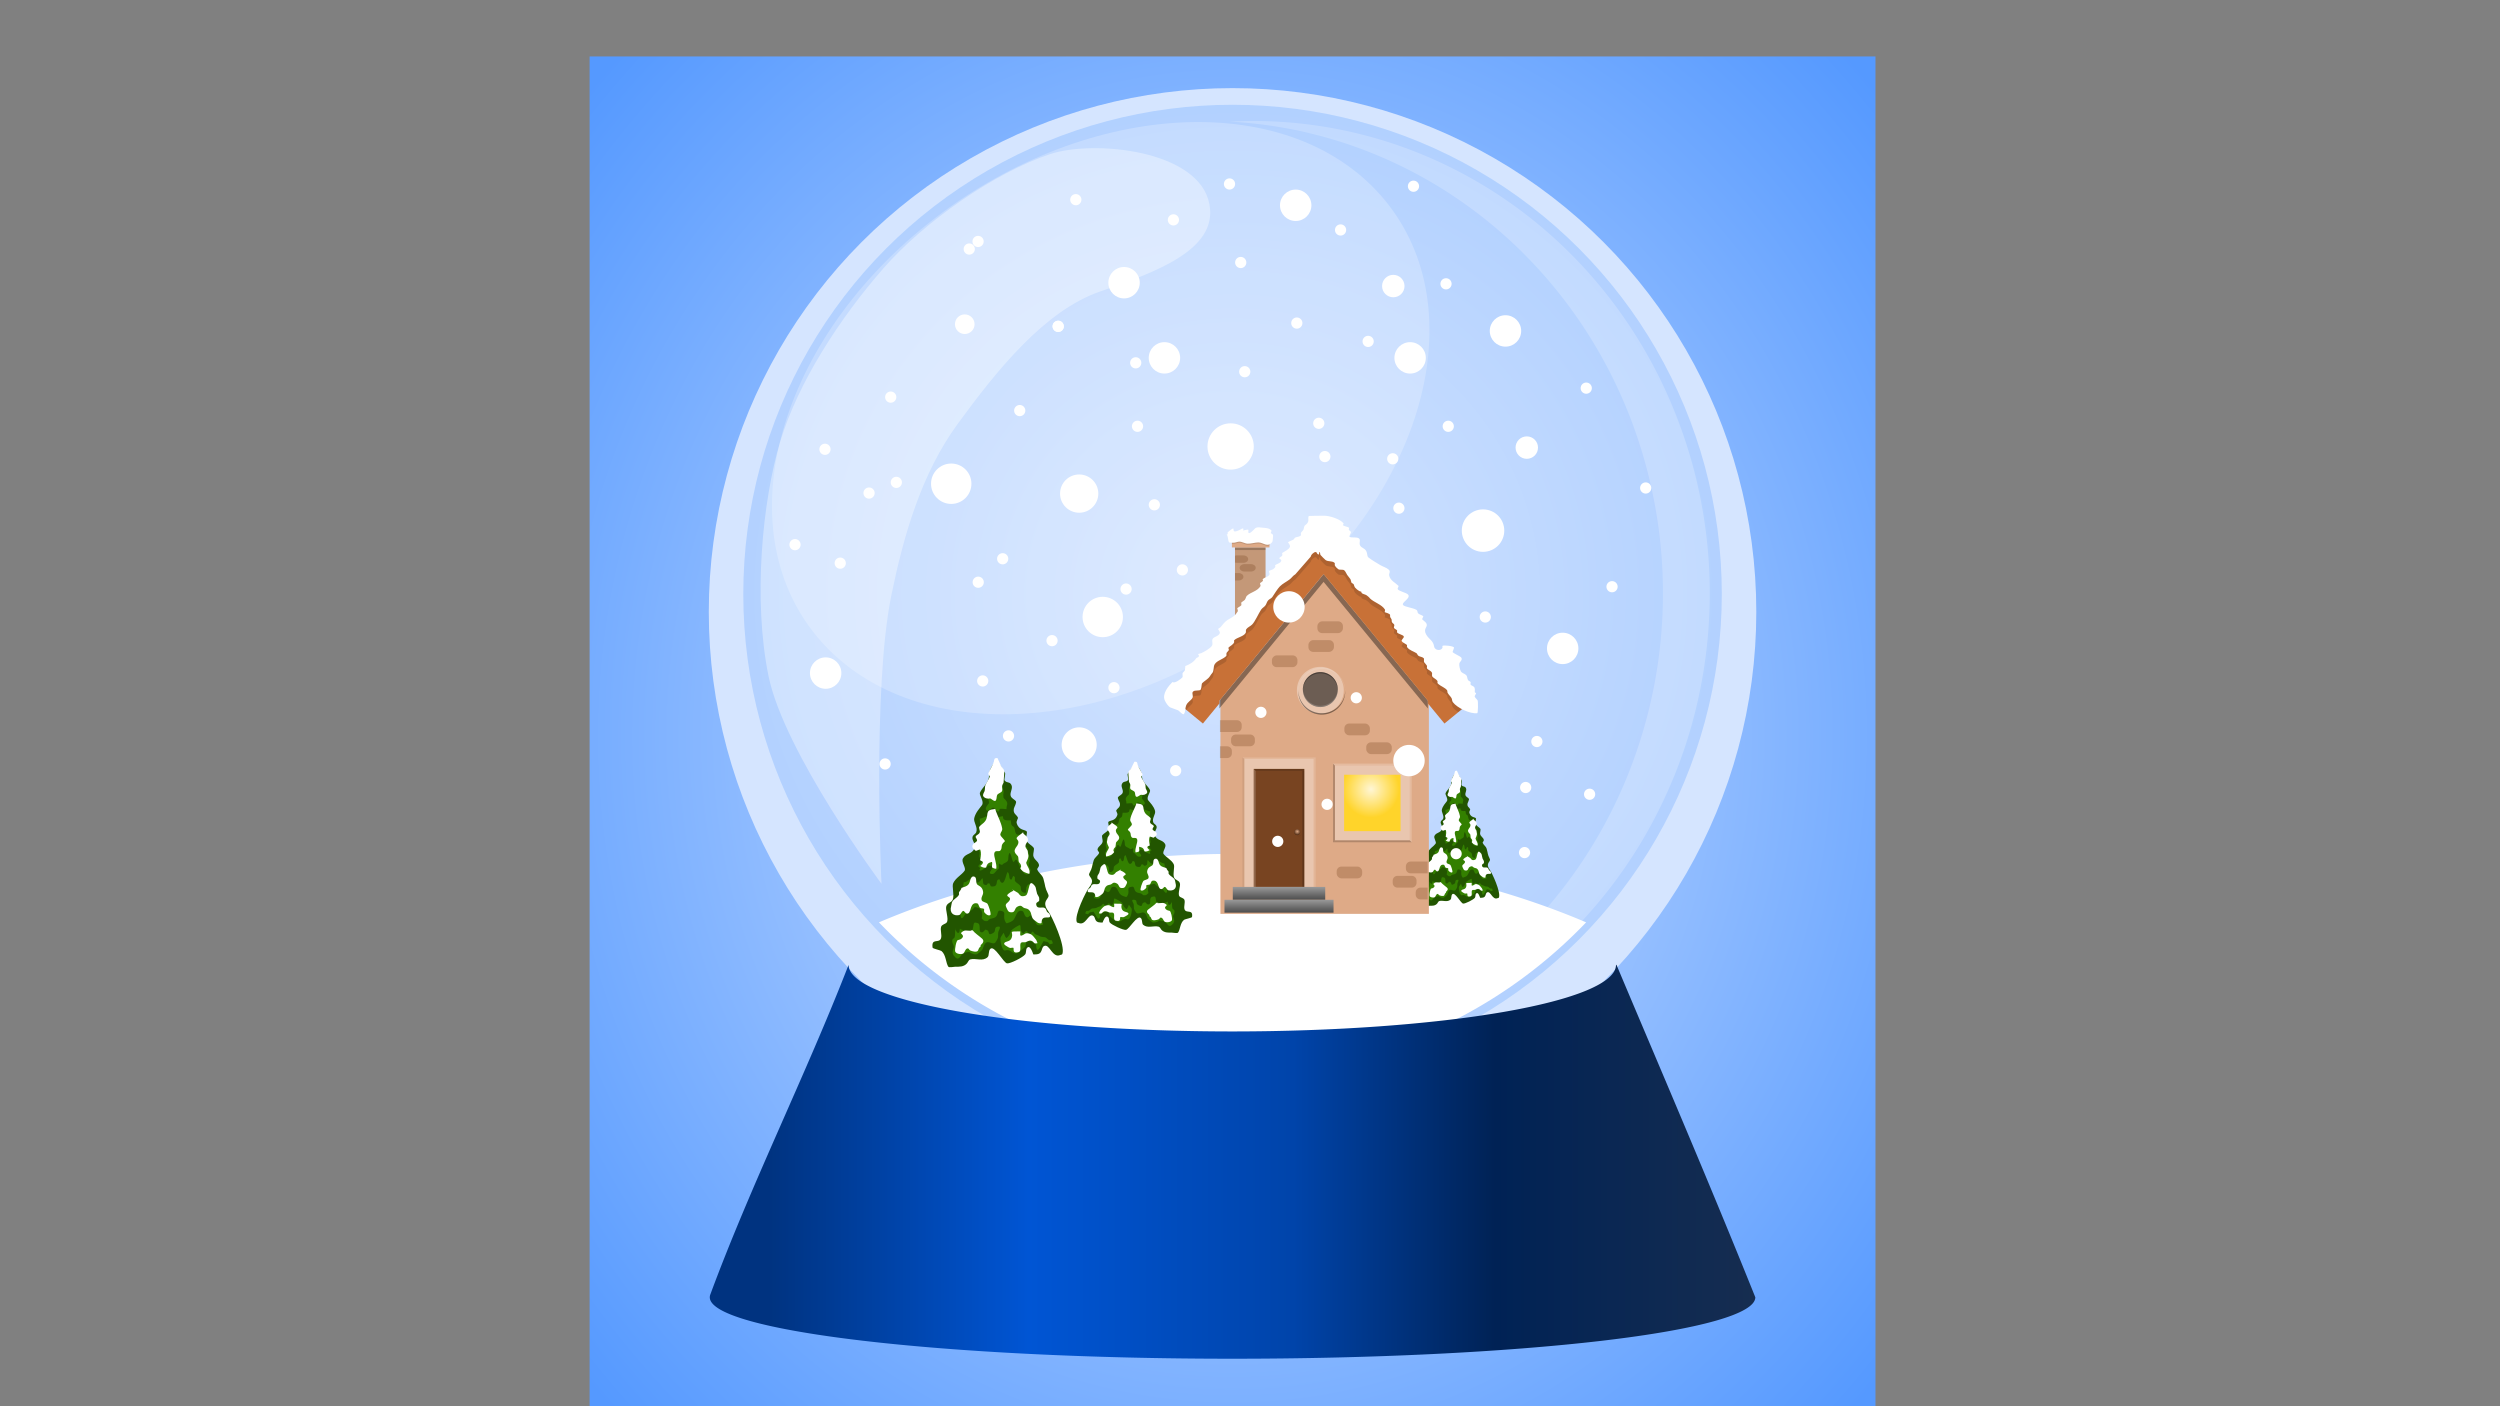 <?xml version="1.0" encoding="UTF-8" standalone="no"?>
<svg
   xmlns:dc="http://purl.org/dc/elements/1.1/"
   xmlns:cc="http://creativecommons.org/ns#"
   xmlns:rdf="http://www.w3.org/1999/02/22-rdf-syntax-ns#"
   xmlns:svg="http://www.w3.org/2000/svg"
   xmlns="http://www.w3.org/2000/svg"
   xmlns:xlink="http://www.w3.org/1999/xlink"
   xmlns:sodipodi="http://sodipodi.sourceforge.net/DTD/sodipodi-0.dtd"
   xmlns:inkscape="http://www.inkscape.org/namespaces/inkscape"
   width="1920"
   height="1080"
   viewBox="0 0 508 285.75"
   version="1.1"
   id="svg8"
   inkscape:version="1.0.2-2 (e86c870879, 2021-01-15)"
   sodipodi:docname="christmas-bowl.svg">
  <rect x="0" y="0" width="508" height="285.75" fill="#808080" stroke="none"/>
  <defs
     id="defs2">
    <linearGradient
       inkscape:collect="always"
       id="linearGradient1160">
      <stop
         style="stop-color:#003380;stop-opacity:1"
         offset="0"
         id="stop1156" />
      <stop
         style="stop-color:#0055d4;stop-opacity:1"
         offset="0.264"
         id="stop1164" />
      <stop
         style="stop-color:#0044aa;stop-opacity:1"
         offset="0.532"
         id="stop1168" />
      <stop
         style="stop-color:#002255;stop-opacity:1"
         offset="0.736"
         id="stop1166" />
      <stop
         style="stop-color:#162d50;stop-opacity:1"
         offset="1"
         id="stop1158" />
    </linearGradient>
    <linearGradient
       inkscape:collect="always"
       id="linearGradient1041">
      <stop
         style="stop-color:#fff6d5;stop-opacity:1"
         offset="0"
         id="stop1037" />
      <stop
         style="stop-color:#ffd42a;stop-opacity:1"
         offset="1"
         id="stop1039" />
    </linearGradient>
    <inkscape:path-effect
       effect="skeletal"
       id="path-effect1021"
       is_visible="true"
       lpeversion="1"
       pattern="M 0,5 C 0,2.24 2.24,0 5,0 7.76,0 10,2.24 10,5 10,7.76 7.76,10 5,10 2.24,10 0,7.76 0,5 Z"
       copytype="single_stretched"
       prop_scale="1.917"
       scale_y_rel="false"
       spacing="0"
       normal_offset="0"
       tang_offset="0"
       prop_units="false"
       vertical_pattern="false"
       hide_knot="false"
       fuse_tolerance="0" />
    <inkscape:path-effect
       effect="powerstroke"
       id="path-effect1017"
       is_visible="true"
       lpeversion="1"
       offset_points="12,0.132"
       sort_points="true"
       interpolator_type="CubicBezierJohan"
       interpolator_beta="0.2"
       start_linecap_type="zerowidth"
       linejoin_type="extrp_arc"
       miter_limit="4"
       scale_width="1"
       end_linecap_type="zerowidth" />
    <inkscape:path-effect
       effect="spiro"
       id="path-effect1015"
       is_visible="true"
       lpeversion="1" />
    <inkscape:path-effect
       effect="powerstroke"
       id="path-effect1011"
       is_visible="true"
       lpeversion="1"
       offset_points="10,0.132"
       sort_points="true"
       interpolator_type="CubicBezierJohan"
       interpolator_beta="0.2"
       start_linecap_type="zerowidth"
       linejoin_type="extrp_arc"
       miter_limit="4"
       scale_width="1"
       end_linecap_type="zerowidth" />
    <inkscape:path-effect
       effect="bspline"
       id="path-effect1009"
       is_visible="true"
       lpeversion="1"
       weight="33.333"
       steps="2"
       helper_size="0"
       apply_no_weight="true"
       apply_with_weight="true"
       only_selected="false" />
    <linearGradient
       inkscape:collect="always"
       id="linearGradient1005">
      <stop
         style="stop-color:#deaa87;stop-opacity:1"
         offset="0"
         id="stop1001" />
      <stop
         style="stop-color:#502d16;stop-opacity:1"
         offset="1"
         id="stop1003" />
    </linearGradient>
    <linearGradient
       inkscape:collect="always"
       id="linearGradient1638">
      <stop
         style="stop-color:#999999;stop-opacity:1"
         offset="0"
         id="stop1634" />
      <stop
         style="stop-color:#4d4d4d;stop-opacity:1"
         offset="1"
         id="stop1636" />
    </linearGradient>
    <linearGradient
       inkscape:collect="always"
       id="linearGradient1628">
      <stop
         style="stop-color:#999999;stop-opacity:1"
         offset="0"
         id="stop1624" />
      <stop
         style="stop-color:#4d4d4d;stop-opacity:1"
         offset="1"
         id="stop1626" />
    </linearGradient>
    <linearGradient
       inkscape:collect="always"
       id="linearGradient868">
      <stop
         style="stop-color:#d5e5ff;stop-opacity:1"
         offset="0"
         id="stop864" />
      <stop
         style="stop-color:#aaccff;stop-opacity:1"
         offset="1"
         id="stop866" />
    </linearGradient>
    <linearGradient
       inkscape:collect="always"
       id="linearGradient844">
      <stop
         style="stop-color:#d5e5ff;stop-opacity:1"
         offset="0"
         id="stop840" />
      <stop
         style="stop-color:#5599ff;stop-opacity:1"
         offset="1"
         id="stop842" />
    </linearGradient>
    <radialGradient
       inkscape:collect="always"
       xlink:href="#linearGradient844"
       id="radialGradient848"
       cx="250.453"
       cy="142.115"
       fx="250.453"
       fy="142.115"
       r="130.644"
       gradientUnits="userSpaceOnUse"
       gradientTransform="matrix(1.351,0.01,-0.01,1.5,-86.504,-66.112)" />
    <radialGradient
       inkscape:collect="always"
       xlink:href="#linearGradient868"
       id="radialGradient870"
       cx="250.453"
       cy="138.291"
       fx="250.453"
       fy="138.291"
       r="99.417"
       gradientUnits="userSpaceOnUse"
       gradientTransform="matrix(1.255,0.02,-0.019,1.224,-61.136,-53.612)" />
    <linearGradient
       inkscape:collect="always"
       xlink:href="#linearGradient1628"
       id="linearGradient1630"
       x1="248.353"
       y1="192.419"
       x2="248.353"
       y2="195.031"
       gradientUnits="userSpaceOnUse"
       gradientTransform="translate(11.542,-12.195)" />
    <linearGradient
       inkscape:collect="always"
       xlink:href="#linearGradient1638"
       id="linearGradient1632"
       x1="248.353"
       y1="195.031"
       x2="248.353"
       y2="197.644"
       gradientUnits="userSpaceOnUse"
       gradientTransform="translate(11.542,-12.195)" />
    <radialGradient
       inkscape:collect="always"
       xlink:href="#linearGradient1005"
       id="radialGradient999"
       gradientUnits="userSpaceOnUse"
       gradientTransform="matrix(1.197,0.081,-0.079,1.164,-35.404,-49.948)"
       cx="251.564"
       cy="180.19"
       fx="251.564"
       fy="180.19"
       r="0.711" />
    <radialGradient
       inkscape:collect="always"
       xlink:href="#linearGradient1041"
       id="radialGradient1043"
       cx="266.891"
       cy="170.852"
       fx="266.891"
       fy="170.852"
       r="6.338"
       gradientUnits="userSpaceOnUse"
       gradientTransform="matrix(0.905,0,0,0.905,37.037,5.766)" />
    <radialGradient
       inkscape:collect="always"
       xlink:href="#linearGradient1005"
       id="radialGradient1086"
       gradientUnits="userSpaceOnUse"
       gradientTransform="matrix(1.197,0.081,-0.079,1.164,-35.404,-49.948)"
       cx="251.564"
       cy="180.19"
       fx="251.564"
       fy="180.19"
       r="0.711" />
    <radialGradient
       inkscape:collect="always"
       xlink:href="#linearGradient1005"
       id="radialGradient1088"
       gradientUnits="userSpaceOnUse"
       gradientTransform="matrix(1.197,0.081,-0.079,1.164,-35.404,-49.948)"
       cx="251.564"
       cy="180.19"
       fx="251.564"
       fy="180.19"
       r="0.711" />
    <radialGradient
       inkscape:collect="always"
       xlink:href="#linearGradient1005"
       id="radialGradient1090"
       gradientUnits="userSpaceOnUse"
       gradientTransform="matrix(1.197,0.081,-0.079,1.164,-35.404,-49.948)"
       cx="251.564"
       cy="180.19"
       fx="251.564"
       fy="180.19"
       r="0.711" />
    <linearGradient
       inkscape:collect="always"
       xlink:href="#linearGradient1160"
       id="linearGradient1162"
       x1="156.155"
       y1="236.076"
       x2="356.679"
       y2="236.076"
       gradientUnits="userSpaceOnUse" />
  </defs>
  <sodipodi:namedview
     id="base"
     pagecolor="#ffffff"
     bordercolor="#666666"
     borderopacity="1.0"
     inkscape:pageopacity="0.0"
     inkscape:pageshadow="2"
     inkscape:zoom="0.41036822"
     inkscape:cx="388.75052"
     inkscape:cy="547.91447"
     inkscape:document-units="mm"
     inkscape:current-layer="layer1"
     inkscape:document-rotation="0"
     showgrid="false"
     inkscape:window-width="1920"
     inkscape:window-height="1017"
     inkscape:window-x="1077"
     inkscape:window-y="817"
     inkscape:window-maximized="1"
     units="px"
     inkscape:showpageshadow="false"
     inkscape:snap-global="false"
     inkscape:snap-bbox="true"
     inkscape:snap-midpoints="true"
     inkscape:snap-object-midpoints="true"
     inkscape:bbox-paths="true"
     inkscape:bbox-nodes="true"
     inkscape:snap-bbox-edge-midpoints="true"
     inkscape:snap-bbox-midpoints="true"
     inkscape:object-paths="true"
     inkscape:snap-intersection-paths="true"
     inkscape:snap-smooth-nodes="true"
     inkscape:snap-center="true" />
  <g
     inkscape:label="Layer 1"
     inkscape:groupmode="layer"
     id="layer1">
    <rect
       style="opacity:1;fill:url(#radialGradient848);fill-opacity:1;stroke-width:0.765"
       id="rect838"
       width="261.287"
       height="276.332"
       x="119.81"
       y="11.471"
       sodipodi:insensitive="true" />
    <circle
       style="opacity:1;fill:#d5e5ff;stroke-width:0.765"
       id="path850"
       cx="250.453"
       cy="124.334"
       r="106.427" />
    <circle
       style="opacity:1;fill:url(#radialGradient870);fill-opacity:1;stroke-width:0.765"
       id="circle852"
       cx="250.453"
       cy="120.706"
       r="99.417" />
    <path
       id="path880"
       style="opacity:1;fill:#ffffff;stroke-width:0.765"
       d="m 250.453,173.514 a 130.006,83.484 0 0 0 -71.847,13.907 99.417,99.417 0 0 0 71.847,30.703 99.417,99.417 0 0 0 71.848,-30.703 130.006,83.484 0 0 0 -71.848,-13.908 z" />
    <path
       style="opacity:0.352;fill:#ffffff;stroke:none;stroke-width:0.265px;stroke-linecap:butt;stroke-linejoin:miter;stroke-opacity:1"
       d="m 179.125,179.595 c 0,0 -1.91,-39.488 2.006,-58.656 2.485,-12.165 6.119,-24.708 13.431,-34.742 8.186,-11.231 17.779,-23.043 28.906,-26.938 11.127,-3.895 24.024,-8.398 22.293,-17.734 -2.063,-11.129 -23.631,-13.128 -32.385,-10.207 -11.344,3.785 -25.579,13.731 -33.858,23.197 -8.925,10.205 -17.372,23.22 -21.001,35.308 -3.584,11.938 -5.546,31.963 -2.351,47.555 3.195,15.592 22.959,42.217 22.959,42.217 z"
       id="path885"
       sodipodi:nodetypes="caszassszc" />
    <ellipse
       style="opacity:0.226;mix-blend-mode:normal;fill:#ffffff;stroke:none;stroke-width:0.613"
       id="path887"
       cx="111.699"
       cy="215.671"
       rx="57.993"
       ry="42.539"
       transform="matrix(0.979,-0.783,0.827,0.928,-64.045,-27.711)" />
    <g
       id="g1281"
       transform="matrix(0.467,0,0,0.647,198.083,66.28)"
       style="stroke-width:1.819">
      <path
         style="fill:#225500;stroke:none;stroke-width:0.481px;stroke-linecap:butt;stroke-linejoin:miter;stroke-opacity:1"
         d="m 207.38,143.211 c -2.2e-4,-1.357 1.592,-2.843 1.968,-2.887 0.65,-0.076 1.93,1.663 2.562,2.317 0.152,0.152 -0.294,1.358 -0.142,1.51 0.643,0.643 1.423,0.169 1.938,0.94 0.474,0.71 -0.465,1.455 -0.228,2.166 0.193,0.58 1.067,0.726 1.482,1.14 0.285,0.285 -0.504,1.217 -0.57,1.482 -0.273,1.094 0.701,1.165 1.14,1.824 0.127,0.191 -0.513,0.713 -0.342,1.14 0.624,1.56 2.41,1.27 2.849,1.71 0.192,0.192 -0.42,1.413 0,1.938 0.5,0.625 1.428,0.858 1.938,1.368 0.257,0.257 -0.212,1.204 -0.114,1.596 0.214,0.854 1.343,1.065 1.596,1.824 0.162,0.485 -0.64,0.718 -0.456,1.026 0.43,0.717 1.399,1.047 1.71,1.824 0.701,1.752 0.253,1.519 1.368,3.191 0.621,0.932 -2.191,1.228 0,3.419 1.063,1.063 4.834,6.973 3.989,8.662 -0.102,0.204 -0.396,0.17 -0.57,0.228 -2.264,0.755 -3.026,-2.335 -4.559,-1.824 -1.018,0.339 -0.207,1.71 -2.507,1.71 -0.06,0 -0.552,0.037 -0.57,0 -0.087,-0.174 -0.915,-2.162 -1.824,-1.254 -0.308,0.308 -0.122,0.92 -0.456,1.254 -0.602,0.602 -4.305,1.941 -5.129,1.824 -1.012,-0.145 -3.539,-3.719 -4.673,-2.963 -0.659,0.439 -0.256,1.349 -0.798,1.71 -1.403,0.935 -3.308,0.137 -4.901,0.456 -0.413,0.083 -0.635,0.568 -0.912,0.798 -0.902,0.752 -2.22,0.684 -3.305,0.684 -0.328,0 -1.721,0.217 -1.938,0 -0.734,-0.734 -0.618,-2.4 -1.938,-3.191 -0.258,-0.155 -2.467,-0.483 -2.507,-0.684 -0.418,-2.09 1.917,-0.747 2.393,-1.938 0.262,-0.655 -0.262,-1.624 0,-2.28 0.214,-0.535 1.242,-0.558 1.596,-0.912 0.672,-0.672 -0.48,-2.573 -0.114,-3.305 0.374,-0.749 1.488,-0.697 1.824,-1.368 0.475,-0.949 -0.31,-2.669 0.114,-3.305 0.748,-1.121 2.29,-1.606 3.191,-2.507 0.564,-0.564 -1.014,-1.763 -0.456,-2.507 0.854,-1.139 2.609,-0.772 3.305,-2.166 0.406,-0.813 -0.939,-1.541 -0.57,-2.28 0.198,-0.396 0.832,-0.524 1.026,-0.912 0.5,-1.001 -0.847,-2.019 -0.57,-2.849 0.389,-1.167 1.532,-1.988 2.166,-2.621 0.73,-0.73 -0.807,-2.034 -0.57,-2.507 0.521,-1.042 2.565,-1.98 2.564,-3.476 z"
         id="path1255"
         sodipodi:nodetypes="sscsssssssssssssssssssscssssssssssssssssssssssssss" />
      <path
         style="fill:#338000;stroke:none;stroke-width:0.481px;stroke-linecap:butt;stroke-linejoin:miter;stroke-opacity:1"
         d="m 210.628,144.522 c 0.15,-0.43 -0.939,-1.796 -1.368,-1.368 -0.219,0.219 0.031,0.907 -0.114,1.197 -0.026,0.052 -1.128,0.673 -1.254,0.798 -0.132,0.132 0.057,0.752 0.057,0.912 0,0.206 -0.537,0.252 -0.684,0.399 -0.581,0.581 0.265,2.186 0.114,2.337 -0.206,0.206 -1.224,0.941 -0.798,1.368 0.551,0.551 1.423,-0.456 1.938,-0.456 0.695,0 0.603,0.611 1.254,0.741 0.628,0.126 0.334,-0.164 0.627,-0.456 0.19,-0.19 1.841,0.039 1.881,0 0.077,-0.077 0.039,-0.348 0.057,-0.456 0.048,-0.289 0.254,-0.466 0.171,-0.798 -0.122,-0.487 -0.726,-0.726 -1.026,-1.026 -0.047,-0.047 -0.033,-0.385 -0.057,-0.456 -0.103,-0.31 0.151,-0.631 0.057,-0.912 -0.21,-0.631 -0.332,-1.431 -0.855,-1.824 z"
         id="path1257" />
      <path
         style="fill:#338000;stroke:none;stroke-width:0.481px;stroke-linecap:butt;stroke-linejoin:miter;stroke-opacity:1"
         d="m 204.758,151.93 c 0.578,0.056 2.75,-0.869 3.134,-0.741 0.424,0.141 0.632,0.715 1.026,0.912 0.116,0.058 0.862,0.042 0.912,-0.057 0.046,-0.092 0.01,-0.248 0.057,-0.342 0.027,-0.054 1.381,-0.359 1.425,-0.228 0.076,0.229 0.013,0.491 0.285,0.627 0.498,0.249 1.154,0.171 1.71,0.171 0.057,0 0.145,-0.051 0.171,0 0.134,0.269 0.094,0.643 0.228,0.912 0.148,0.297 0.683,0.339 0.798,0.57 0.198,0.396 0.21,0.951 0.513,1.254 0.524,0.524 1.892,-0.16 2.052,0 0.623,0.623 -0.97,1.594 -0.627,2.28 0.363,0.726 1.203,0.202 1.71,0.456 0.075,0.037 -0.037,0.515 0,0.627 0.073,0.219 0.386,0.418 0.456,0.627 0.135,0.404 0.099,0.866 0.228,1.254 0.151,0.453 -0.374,0.889 -0.228,1.254 0.204,0.511 0.809,0.787 0.228,1.368 -1.479,1.479 -2.917,-1.498 -3.476,-2.337 -0.529,-0.794 -0.78,0.351 -1.14,0.171 -0.408,-0.204 -0.842,-2.775 -1.311,-1.368 -0.101,0.303 -0.053,0.609 -0.114,0.912 -0.119,0.596 -1.229,0.659 -1.539,0.969 -0.314,0.314 -1.068,-0.232 -1.083,-0.171 -0.082,0.327 0.098,0.715 -0.057,1.026 -0.06,0.12 -0.356,0.205 -0.456,0.285 -0.593,0.474 -0.839,0.943 -1.71,0.798 -1.21,-0.202 1.477,-1.475 0.057,-1.653 -0.184,-0.023 -0.688,-0.083 -0.855,0 -0.357,0.179 -2.083,1.222 -2.393,0.912 -0.139,-0.139 0.228,-0.399 0.171,-0.456 -0.096,-0.096 -0.384,-0.157 -0.513,-0.285 -0.246,-0.246 1.141,-0.852 1.026,-1.197 -0.127,-0.38 -0.416,-0.416 -0.627,-0.627 -0.302,-0.302 0.041,-0.845 -0.057,-1.14 -0.111,-0.334 -0.684,-1.366 -0.456,-1.824 0.145,-0.29 0.656,-0.401 0.798,-0.684 0.179,-0.358 -0.212,-0.409 -0.285,-0.627 -0.027,-0.08 0.353,-1.105 0.399,-1.197 0.043,-0.085 -0.456,-1.88 -0.456,-2.45 z"
         id="path1259" />
      <path
         style="fill:#338000;stroke:none;stroke-width:0.481px;stroke-linecap:butt;stroke-linejoin:miter;stroke-opacity:1"
         d="m 200.256,164.866 c 0.985,-1.4e-4 1.677,-0.764 2.564,-0.912 0.633,-0.105 0.156,0.862 0.798,0.969 0.766,0.128 1.292,-0.323 1.71,-0.741 0.524,-0.524 0.178,0.887 0.57,1.083 0.51,0.255 0.86,0.248 1.14,-0.171 0.002,-0.002 0.432,-0.024 0.456,0 0.172,0.172 0.223,0.394 0.399,0.57 0.055,0.055 0.401,0.057 0.513,0.057 1.462,0 1.008,-0.951 1.368,-1.311 0.032,-0.032 0.456,-0.228 0.57,-0.114 0.092,0.092 0.162,0.333 0.228,0.399 1.262,1.262 1.743,-2.124 2.109,-1.881 0.617,0.412 0.201,1.103 0.684,1.425 0.717,0.478 0.52,-1.19 1.254,-0.456 0.162,0.162 -0.074,0.667 0.114,0.855 0.378,0.378 1.068,0.555 1.425,0.912 0.441,0.441 -0.199,1.119 1.026,1.425 0.055,0.014 0.557,0.026 0.57,0 0.125,-0.25 0.058,-0.689 0.114,-0.969 0.107,-0.537 1.137,-1.162 1.539,-0.627 0.181,0.241 0.495,0.267 0.627,0.399 0.228,0.228 0.204,0.66 0.399,0.855 0.273,0.273 -0.284,0.796 -0.342,0.912 -0.31,0.62 0.273,1.533 0.741,1.767 0.106,0.053 -0.358,1.559 0.285,1.881 0.005,0.003 1.898,2.185 1.425,2.28 -2.423,0.485 -1.609,-0.412 -3.02,-1.824 -0.51,-0.51 -1.005,0.815 -1.881,0.114 -0.406,-0.325 -0.349,-0.979 -0.969,-1.083 -1.439,-0.24 -1.529,0.96 -2.337,1.767 -0.403,0.403 -1.359,0.611 -1.881,0.741 -0.269,0.067 -0.541,-0.415 -0.627,-0.57 -0.597,-1.074 0.703,-1.806 -1.368,-1.995 -0.724,-0.066 -0.541,0.79 -1.083,1.197 -0.596,0.447 -1.434,0.318 -2.052,0.627 -0.153,0.076 -0.106,0.236 -0.399,0.285 -0.304,0.051 -0.761,0.031 -1.026,-0.114 -0.041,-0.022 -0.496,-0.325 -0.57,-0.399 -0.116,-0.116 0.844,-1.561 -0.969,-2.166 -0.127,-0.042 -0.978,-0.218 -1.083,-0.114 -0.696,0.696 -1.681,0.934 -2.564,1.425 -0.311,0.173 -0.693,0.964 -1.14,0.741 -0.293,-0.147 -0.224,-1.403 -0.057,-1.653 0.263,-0.395 0.531,-0.738 0.684,-1.197 0.135,-0.405 -0.149,-0.868 -0.285,-1.14 -0.029,-0.058 0.204,-2.973 0.342,-3.248 z"
         id="path1261" />
      <path
         style="fill:#338000;stroke:none;stroke-width:0.481px;stroke-linecap:butt;stroke-linejoin:miter;stroke-opacity:1"
         d="m 197.919,174.497 c -0.176,0.393 -0.026,1.136 -0.228,1.539 -0.11,0.22 -0.558,0.307 -0.627,0.513 -0.179,0.537 0.219,0.894 0.399,1.254 0.287,0.575 -1.191,1.239 0.456,2.337 1.152,0.768 1.446,-0.661 2.45,-0.912 0.299,-0.075 1.482,-0.341 1.71,-0.114 0.258,0.258 1.662,0.583 2.109,0.285 0.165,-0.11 1.266,-0.708 1.368,-0.912 0.269,-0.538 0.429,-1.069 1.026,-1.368 0.773,-0.387 2.014,0.55 2.621,-0.057 0.224,-0.224 0.602,-0.665 0.684,-0.912 0.128,-0.384 -0.02,-0.929 0.171,-1.311 0.068,-0.135 0.554,-0.699 0.342,-0.912 -0.071,-0.071 -0.304,-0.057 -0.399,-0.057 -1.327,0 -0.614,0.877 -1.254,1.197 -0.319,0.16 -0.568,0.285 -0.912,0.342 -0.637,0.106 -0.435,-0.559 -0.798,-0.741 -0.147,-0.073 -0.368,-0.098 -0.513,-0.171 -0.35,-0.175 -0.732,0.859 -1.539,0.456 -0.58,-0.29 0.274,-1.668 -0.969,-1.824 -0.182,-0.023 -0.489,-0.122 -0.684,-0.057 -0.517,0.172 -0.205,1.279 -0.855,1.767 -0.284,0.213 -1.627,0.539 -1.938,0.228 -0.116,-0.116 -0.256,-0.385 -0.399,-0.456 -0.275,-0.137 -0.742,-0.115 -0.912,-0.285 -0.17,-0.17 0.051,0.573 -0.399,0.798 -0.467,0.233 -0.939,-0.709 -1.026,-0.969"
         id="path1263" />
      <path
         style="fill:#338000;fill-opacity:1;stroke:none;stroke-width:0.481px;stroke-linecap:butt;stroke-linejoin:miter;stroke-opacity:1"
         d="m 211.54,175.124 c 0.092,0.187 0.576,1.362 0.969,0.969 0.2,-0.2 0.518,-0.378 0.684,-0.627 0.176,-0.264 0.297,-0.639 0.513,-0.855 0.157,-0.158 2.272,-1.204 2.45,-1.026 0.301,0.301 -0.198,1.155 0.912,1.71 0.043,0.021 0.523,-0.513 0.855,-0.513 0.427,0 0.333,0.553 0.855,0.684 0.178,0.044 0.624,-0.454 0.798,-0.57 0.153,-0.102 0.502,0.274 0.57,0.342 0.318,0.318 1.003,0.331 1.368,0.513 0.67,0.335 1.564,0.183 1.881,0.342 0.318,0.159 0.558,0.395 0.912,0.513 0.209,0.07 0.553,-0.037 0.741,0.057 0.06,0.03 0.382,0.529 0.285,0.627 -0.065,0.065 -0.439,0.089 -0.513,0.114 -0.573,0.191 -0.355,-0.121 -0.798,-0.342 -0.274,-0.137 -0.614,-0.111 -0.912,-0.171 -0.088,-0.018 -0.238,-0.109 -0.342,-0.057 -0.272,0.136 -1.357,2.176 -1.881,1.653 -0.217,-0.217 -0.143,-0.827 -0.399,-1.083 -0.403,-0.403 -1.789,-0.752 -2.507,-0.513 -0.09,0.03 -0.28,0.845 -0.342,0.969 -0.142,0.284 -1.881,1.254 -2.223,1.368 -1.322,0.441 -1.869,-0.901 -3.419,-0.513 -1.036,0.259 -1.613,-2.377 -1.311,-2.678 0.302,-0.302 0.473,-0.626 0.855,-0.912 z"
         id="path1265" />
      <path
         style="fill:#ffffff;stroke:none;stroke-width:0.481px;stroke-linecap:butt;stroke-linejoin:miter;stroke-opacity:1"
         d="m 209.773,139.621 c -0.195,0 -0.508,-0.013 -0.684,0.057 -0.256,0.102 -0.265,0.478 -0.342,0.684 -0.231,0.616 -1.5,2.183 -1.539,2.337 -0.099,0.395 0.399,0.46 0.399,0.684 0,0.215 -1.056,1.371 -1.254,1.767 -0.203,0.406 -0.017,1.043 -0.342,1.368 -0.079,0.079 -0.415,0.603 -0.285,0.798 0.311,0.467 1.316,0.64 1.824,0.513 0.423,-0.106 1.341,0.824 1.767,0.399 0.274,-0.274 0.177,-0.918 0.399,-1.14 0.348,-0.348 1.182,-0.426 1.368,-0.798 0.136,-0.271 -0.097,-0.736 0,-1.026 0.095,-0.284 0.259,-0.417 0.399,-0.627 0.013,-0.02 0.238,-2.307 0.228,-2.337 -0.138,-0.413 -0.486,-0.678 -0.798,-0.912 -0.13,-0.098 -0.92,-1.474 -1.14,-1.767 z"
         id="path1267" />
      <path
         style="fill:#ffffff;stroke:none;stroke-width:0.481px;stroke-linecap:butt;stroke-linejoin:miter;stroke-opacity:1"
         d="m 208.861,149.993 c -2.818,0.176 -1.413,1.19 -2.507,2.393 -0.475,0.522 -1.259,0.746 -1.71,1.197 -0.209,0.209 0.234,0.838 0.171,1.026 -0.207,0.62 -0.894,0.514 -1.197,0.969 -0.132,0.198 0.689,0.645 0.285,0.969 -0.432,0.346 -0.997,0.314 -1.197,0.912 -0.166,0.499 0.625,0.739 0.855,0.969 0.187,0.187 1.255,-0.395 1.368,-0.171 0.3,0.6 0.162,1.29 0,1.938 -0.015,0.058 -0.1,0.128 -0.057,0.171 0.115,0.115 0.798,0.255 0.798,0.399 0,0.529 -0.863,0.737 -0.741,0.798 0.421,0.211 1.159,0.45 1.653,0.285 0.04,-0.013 0.111,-0.871 1.197,-1.026 0.097,-0.014 0.367,-0.146 0.456,-0.057 0.159,0.159 -0.078,0.791 0,1.026 0.063,0.188 1.167,0.404 1.197,0.285 0.231,-0.924 -0.735,-2.417 -0.57,-3.077 0.209,-0.835 1.34,-0.2 1.767,-0.627 0.643,-0.643 -0.118,-1.012 1.14,-1.767 0.447,-0.268 -1.364,-1.036 -1.197,-1.539 0.166,-0.497 0.651,-0.643 0.513,-1.197 -0.303,-1.211 -1.196,-2.335 -1.767,-3.476 -0.025,-0.049 -0.137,-0.456 -0.228,-0.456 -0.078,0 -0.152,0.038 -0.228,0.057 z"
         id="path1269" />
      <path
         style="fill:#ffffff;stroke:none;stroke-width:0.481px;stroke-linecap:butt;stroke-linejoin:miter;stroke-opacity:1"
         d="m 216.783,154.837 c -0.171,0.095 -0.338,0.197 -0.513,0.285 -2.341,1.171 -0.16,0.759 -0.684,1.938 -0.209,0.471 -0.675,0.666 -0.912,1.14 -0.327,0.653 0.567,1.08 0.855,1.368 0.185,0.185 0.13,0.838 0.228,1.083 0.097,0.243 0.448,0.382 0.57,0.627 0.465,0.929 -0.889,0.357 0.627,1.368 0.18,0.12 1.786,0.607 1.824,0.456 0.231,-0.925 -0.675,-1.456 -0.912,-2.166 -0.056,-0.168 0.871,-1.107 0.57,-1.71 -0.12,-0.24 -0.059,-0.575 -0.171,-0.798 -0.188,-0.376 -0.769,-0.543 -0.57,-1.14 0.177,-0.531 0.93,-0.705 0.57,-1.425 -0.211,-0.422 -0.744,-0.517 -1.026,-0.798 -0.095,-0.095 -0.164,-0.107 -0.228,-0.171 -0.054,-0.054 0.068,-0.262 0,-0.228 -0.085,0.043 -0.152,0.114 -0.228,0.171 z"
         id="path1271" />
      <path
         style="fill:#ffffff;stroke:none;stroke-width:0.481px;stroke-linecap:butt;stroke-linejoin:miter;stroke-opacity:1"
         d="m 202.877,163.67 c -0.869,0.186 -0.702,1.105 -1.254,1.596 -0.583,0.518 -1.306,0.511 -1.995,0.741 -0.117,0.039 -0.016,0.109 -0.057,0.171 -0.173,0.26 -0.43,0.487 -0.627,0.684 -0.094,0.094 0.058,0.432 -0.057,0.57 -0.563,0.676 -1.483,0.8 -1.938,1.482 -0.112,0.168 -0.143,0.586 -0.228,0.798 -0.577,1.442 0.777,2.022 2.166,1.824 0.621,-0.089 0.633,-0.667 1.197,-0.855 0.359,-0.12 0.731,0.86 1.539,0.456 0.725,-0.362 0.471,-2.269 2.393,-1.995 0.559,0.08 0.417,0.748 0.969,0.969 0.158,0.063 0.975,0.026 1.026,0.228 0.013,0.052 -0.054,0.515 0,0.57 0.36,0.36 1.075,0.838 1.71,0.627 0.44,-0.147 -0.526,-2.065 -0.741,-2.28 -0.35,-0.35 -1.453,-0.342 -1.653,-0.741 -0.318,-0.636 0.513,-1.027 0.399,-1.71 -0.189,-1.137 -1.391,-1.22 -1.71,-1.539 -0.526,-0.526 0.156,-1.596 -1.14,-1.596 z"
         id="path1273" />
      <path
         style="fill:#ffffff;stroke:none;stroke-width:0.481px;stroke-linecap:butt;stroke-linejoin:miter;stroke-opacity:1"
         d="m 214.275,166.576 c -0.304,0.114 -0.619,0.201 -0.912,0.342 -2.106,1.017 0.509,0.688 -0.171,1.596 -0.457,0.609 -1.518,0.634 -0.912,1.482 0.184,0.257 0.35,0.625 0.627,0.798 0.265,0.165 0.558,0.171 0.855,0.171 1.081,0 0.738,-0.797 1.596,-1.14 1.279,-0.512 1.323,0.139 2.052,0.285 0.572,0.115 1.018,0.106 1.482,0.57 0.43,0.43 0.37,0.898 0.684,1.368 0.331,0.496 1,0.685 1.425,0.969 0.23,0.153 1.197,0.34 1.197,0.057 0,-1.88 2.649,-0.46 2.393,-1.482 -0.085,-0.339 -0.432,-0.501 -0.684,-0.627 -0.473,-0.236 -0.249,-0.691 -0.912,-0.912 -0.64,-0.213 -1.967,0.268 -2.28,-0.513 -0.246,-0.616 0.493,-0.607 0.798,-0.912 0.054,-0.054 0.014,-0.592 0,-0.627 -0.117,-0.292 -0.456,-0.57 -0.57,-0.798 -0.185,-0.37 -0.258,-0.878 -0.399,-1.254 -0.127,-0.338 -0.655,-0.698 -0.969,-0.855 -1.07,-0.535 -0.924,2.113 -1.824,2.45 -0.316,0.119 -0.906,0.201 -1.254,0.114 -0.348,-0.087 -0.728,-0.443 -0.912,-0.627 -0.049,-0.049 -1.485,-0.601 -1.653,-0.741"
         id="path1275" />
      <path
         style="fill:#ffffff;stroke:none;stroke-width:0.481px;stroke-linecap:butt;stroke-linejoin:miter;stroke-opacity:1"
         d="m 202.422,174.725 c -1.618,0 -1.862,-0.331 -2.963,0.456 -0.07,0.05 0.74,0.434 0.57,0.741 -0.291,0.523 -0.922,0.612 -1.425,0.684 -0.45,0.064 -0.939,1.94 -0.741,2.337 0.257,0.514 1.873,0.651 2.337,0.342 0.381,-0.254 0.506,-0.865 1.026,-0.969 0.536,-0.107 0.44,0.261 0.855,0.399 0.447,0.149 1.904,0.479 2.223,0 0.12,-0.18 0.181,-0.409 0.342,-0.57 0.104,-0.104 0.265,-0.074 0.342,-0.228 0.04,-0.081 0.007,-0.278 0.114,-0.342 0.367,-0.22 1.119,-0.736 0.342,-1.254 -0.831,-0.554 -2.117,-1.148 -2.678,-1.71 -0.014,-0.014 -0.368,0.097 -0.684,-0.114"
         id="path1277" />
      <path
         style="fill:#ffffff;stroke:none;stroke-width:0.481px;stroke-linecap:butt;stroke-linejoin:miter;stroke-opacity:1"
         d="m 216.213,174.839 c -3.681,0.005 -1.915,7.9e-4 -2.393,1.197 -0.432,1.08 -1.877,0.676 -2.166,1.254 -0.125,0.251 0.725,0.562 0.855,0.627 0.23,0.115 0.515,0.228 0.798,0.285 0.164,0.033 0.85,-0.119 0.969,0 0.181,0.181 -0.41,1.222 1.425,0.855 1.127,-0.225 -0.082,-1.819 0.969,-1.995 0.351,-0.059 0.804,0.055 1.14,-0.057 0.669,-0.223 1.187,-0.461 1.881,-0.114 0.2,0.1 0.386,0.339 0.627,0.399 0.119,0.03 0.754,-0.043 0.741,-0.057 -0.125,-0.125 -0.226,-0.511 -0.399,-0.684 -0.301,-0.301 -0.981,-0.917 -1.368,-1.083 -0.395,-0.169 -1.115,-0.313 -1.539,-0.228 -0.279,0.056 -1.261,0.677 -1.539,0.399 -0.099,-0.099 0.025,-0.699 0,-0.798 z"
         id="path1279" />
    </g>
    <path
       id="circle1141"
       style="opacity:0.2;fill:#ffffff;fill-opacity:1;stroke-width:0.765"
       d="m 254.635,24.587 a 92.748,95.972 0 0 0 -4.718,0.126 92.748,95.972 0 0 1 87.994,95.846 92.748,95.972 0 0 1 -87.992,95.846 92.748,95.972 0 0 0 4.756,0.127 92.748,95.972 0 0 0 92.749,-95.972 92.748,95.972 0 0 0 -92.749,-95.972 92.748,95.972 0 0 0 -0.039,0 z" />
    <path
       id="rect1392"
       style="opacity:1;fill:#deaa87;stroke:none;stroke-width:0.765"
       d="m 269.169,116.413 -21.179,25.725 v 43.561 h 42.359 v -43.561 z" />
    <g
       id="g1736"
       transform="matrix(0.725,0,0,0.725,82.064,28.772)"
       style="stroke-width:1.378">
      <circle
         style="opacity:1;fill:#e9c6af;fill-opacity:1;stroke:none;stroke-width:1.055"
         id="path1420"
         cx="256.866"
         cy="153.785"
         r="6.572" />
      <g
         id="g1486"
         transform="translate(0,-0.378)"
         style="stroke-width:1.378">
        <circle
           style="opacity:1;fill:#6c5d53;fill-opacity:1;stroke:none;stroke-width:1.055"
           id="circle1422"
           cx="256.866"
           cy="153.965"
           r="4.899" />
        <path
           id="circle1424"
           style="opacity:0.335;fill:#000000;fill-opacity:1;stroke:none;stroke-width:1.055"
           d="m 256.829,149.066 a 4.899,4.899 0 0 0 -4.863,4.899 4.899,4.899 0 0 0 0.004,0.178 4.899,4.899 0 0 1 4.896,-4.719 4.899,4.899 0 0 1 4.896,4.721 4.899,4.899 0 0 0 0.003,-0.18 4.899,4.899 0 0 0 -4.899,-4.899 4.899,4.899 0 0 0 -0.037,0 z" />
        <path
           id="path1429"
           style="opacity:0.177;fill:#ffffff;fill-opacity:1;stroke:none;stroke-width:1.055"
           d="m 256.899,158.864 a 4.899,4.899 0 0 0 4.863,-4.899 4.899,4.899 0 0 0 -0.004,-0.178 4.899,4.899 0 0 1 -4.896,4.719 4.899,4.899 0 0 1 -4.896,-4.721 4.899,4.899 0 0 0 -0.003,0.18 4.899,4.899 0 0 0 4.899,4.899 4.899,4.899 0 0 0 0.037,0 z" />
      </g>
      <path
         id="circle1431"
         style="opacity:0.058;fill:#ffffff;fill-opacity:1;stroke:none;stroke-width:3.986"
         d="m 970.791,556.395 a 24.839,24.839 0 0 0 -24.799,24.84 24.839,24.839 0 0 0 0.01,0.678 24.839,24.839 0 0 1 24.83,-24.158 24.839,24.839 0 0 1 24.828,24.174 24.839,24.839 0 0 0 0.01,-0.693 24.839,24.839 0 0 0 -24.838,-24.84 24.839,24.839 0 0 0 -0.041,0 z"
         transform="scale(0.265)" />
      <path
         id="path1436"
         style="opacity:0.058;fill:#ffffff;fill-opacity:1;stroke:none;stroke-width:3.986"
         d="m 970.791,556.395 a 24.839,24.839 0 0 0 -24.799,24.84 24.839,24.839 0 0 0 0.01,0.678 24.839,24.839 0 0 1 24.83,-24.158 24.839,24.839 0 0 1 24.828,24.174 24.839,24.839 0 0 0 0.01,-0.693 24.839,24.839 0 0 0 -24.838,-24.84 24.839,24.839 0 0 0 -0.041,0 z"
         transform="scale(0.265)" />
      <path
         id="circle1438"
         style="opacity:0.435;fill:#000000;fill-opacity:1;stroke:none;stroke-width:3.986"
         d="m 946.004,580.482 a 24.839,24.839 0 0 0 -0.012,0.752 24.839,24.839 0 0 0 24.84,24.84 24.839,24.839 0 0 0 24.838,-24.84 24.839,24.839 0 0 0 -0.012,-0.73 24.839,24.839 0 0 1 -24.826,24.08 24.839,24.839 0 0 1 -24.828,-24.102 z"
         transform="scale(0.265)" />
    </g>
    <rect
       style="opacity:1;fill:#c49878;fill-opacity:1;stroke:none;stroke-width:0.765"
       id="rect1092"
       width="6.212"
       height="13.881"
       x="250.949"
       y="111.216" />
    <path
       id="path1412"
       style="opacity:0.394;fill:#000000;stroke:none;stroke-width:0.765"
       d="m 268.953,116.648 -21.179,25.725 v 1.587 l 21.179,-25.725 21.18,25.725 v -1.587 z" />
    <path
       id="rect1399"
       style="opacity:1;fill:#c87137;fill-opacity:1;stroke:none;stroke-width:0.765"
       d="m 268.972,107.446 -29.51,35.486 4.969,4.09 3.362,-4.084 v -0.564 l 21.179,-25.725 21.18,25.725 v 0.564 l 3.362,4.084 4.969,-4.09 z"
       sodipodi:nodetypes="ccccccccccc" />
    <path
       id="path1081"
       style="opacity:0.129;fill:#000000;stroke:none;stroke-width:0.265px;stroke-linecap:butt;stroke-linejoin:miter;stroke-opacity:1"
       d="m 268.972,107.446 -29.51,35.486 1.631,1.343 c 0.345,-0.675 0.939,-0.864 1.226,-1.42 0.208,-0.402 -0.182,-0.895 0.073,-1.224 0.361,-0.466 1.4,-0.074 1.605,-0.471 0.182,-0.352 0.14,-1.134 0.285,-1.279 0.378,-0.378 0.903,-0.675 1.311,-1.083 0.274,-0.274 0.447,-0.674 0.684,-0.912 0.475,-0.475 0.212,-1.344 0.569,-1.881 0.517,-0.776 1.614,-0.93 2.337,-1.653 0.07,-0.07 -0.003,-0.521 0.057,-0.627 0.116,-0.203 0.345,-0.349 0.456,-0.569 0.065,-0.129 -0.157,-0.413 -0.057,-0.513 0.331,-0.331 0.979,-0.6 1.14,-1.083 0.026,-0.077 -0.053,-0.346 0,-0.399 0.612,-0.612 1.886,-0.73 2.336,-1.482 0.138,-0.231 -0.032,-0.522 0.114,-0.741 0.286,-0.428 0.835,-0.607 1.197,-0.969 0.613,-0.613 1.291,-2.223 1.823,-3.02 0.258,-0.387 0.666,-0.543 0.912,-0.912 0.203,-0.304 0.249,-0.662 0.513,-0.969 0.229,-0.267 0.68,-0.421 0.855,-0.684 0.385,-0.577 1.089,-1.716 1.538,-2.166 0.578,-0.578 1.324,-0.922 1.995,-1.425 0.398,-0.298 0.719,-0.816 1.139,-1.026 l 3.135,-3.59 c 0.049,-0.165 0.088,-0.291 0.199,-0.427 0.221,-0.271 0.88,-0.864 1.083,-0.257 0.03,0.09 0.268,0.33 0.399,0.199 0.092,-0.092 -0.086,-0.678 0.171,-0.37 0.12,0.144 0.032,0.374 0.142,0.513 0.124,0.155 0.876,0.921 1.026,1.026 0.538,0.376 1.275,0.126 1.795,0.542 0.181,0.145 0.012,0.369 0.086,0.541 0.113,0.264 0.452,0.615 0.684,0.769 0.382,0.255 0.945,-0.052 1.282,0.285 0.24,0.24 0.36,0.604 0.542,0.883 0.194,0.299 0.464,0.554 0.655,0.855 0.094,0.148 0.174,0.688 0.228,0.741 0.106,0.106 0.398,0.197 0.456,0.342 0.081,0.203 0.123,0.449 0.256,0.627 0.152,0.203 0.622,0.589 0.855,0.713 0.076,0.041 0.392,0.108 0.456,0.171 0.033,0.033 -0.033,0.166 0,0.199 0.268,0.268 0.728,0.285 1.026,0.484 0.203,0.135 0.571,0.443 0.713,0.655 0.851,0.824 2.417,1.226 3.049,2.279 0.046,0.077 -0.099,0.495 -0.057,0.513 0.173,0.074 1.083,0.285 1.083,0.57 0,0.628 0.021,0.328 0.285,0.855 0.098,0.196 -0.023,0.388 0.114,0.627 0.112,0.196 0.388,0.307 0.456,0.513 0.065,0.194 -0.15,0.465 -0.057,0.627 0.149,0.261 0.47,0.277 0.627,0.513 0.061,0.092 -0.061,0.307 0,0.399 0.241,0.362 1.308,0.493 1.368,0.855 0.05,0.298 -0.627,0.684 -0.399,0.969 0.222,0.277 0.633,0.417 0.912,0.627 0.308,0.231 0.008,0.354 0.171,0.57 0.473,0.631 1.25,0.802 1.881,1.197 0.173,0.108 0.193,0.42 0.456,0.569 0.306,0.175 0.758,0.188 1.026,0.456 0.133,0.133 -0.044,0.645 0.114,0.855 0.16,0.213 0.364,0.404 0.513,0.627 0.133,0.199 -0.107,0.463 0.114,0.684 0.252,0.252 0.747,0.413 0.912,0.741 0.148,0.296 -0.119,0.622 0.171,0.912 0.263,0.263 0.674,0.424 0.912,0.741 0.214,0.286 -0.151,0.343 0.228,0.684 0.499,0.449 1.379,0.737 1.767,1.254 0.133,0.177 0.034,0.354 0.114,0.513 0.21,0.42 0.554,0.676 0.798,1.083 0.162,0.27 0.063,0.56 0.285,0.855 0.241,0.322 0.627,0.653 1.085,0.96 l 2.168,-1.785 z" />
    <rect
       style="opacity:1;fill:#e9c6af;fill-opacity:1;stroke:none;stroke-width:0.765"
       id="rect1488"
       width="14.082"
       height="26.024"
       x="252.853"
       y="154.199" />
    <rect
       style="opacity:1;fill:#784421;fill-opacity:1;stroke:none;stroke-width:0.765"
       id="rect1490"
       width="10.29"
       height="23.982"
       x="254.749"
       y="156.241" />
    <path
       id="rect1492"
       style="opacity:0.142;fill:#ffffff;fill-opacity:1;stroke:none;stroke-width:0.765"
       d="m 252.468,153.899 h 14.466 v 0.3 h -14.08 z"
       sodipodi:nodetypes="ccccc" />
    <rect
       style="opacity:0.142;fill:#ffffff;fill-opacity:1;stroke:none;stroke-width:0.765"
       id="rect1606"
       width="0.4"
       height="26.324"
       x="266.936"
       y="153.899"
       ry="0"
       rx="0" />
    <path
       id="rect1608"
       style="opacity:0.068;fill:#000000;fill-opacity:1;stroke:none;stroke-width:0.765"
       d="m 252.454,153.901 0.4,0.298 v 26.024 h -0.4 z"
       sodipodi:nodetypes="ccccc" />
    <path
       id="rect1612"
       style="opacity:0.2;fill:#ffffff;fill-opacity:1;stroke:none;stroke-width:0.765"
       d="m 254.749,156.236 0.4,0.405 v 23.582 h -0.4 z"
       sodipodi:nodetypes="ccccc" />
    <path
       id="rect1615"
       style="opacity:0.152;fill:#000000;fill-opacity:1;stroke:none;stroke-width:0.765"
       d="m 254.754,156.241 h 10.285 v 0.4 h -9.89 z"
       sodipodi:nodetypes="ccccc" />
    <rect
       style="opacity:0.2;fill:#000000;fill-opacity:1;stroke:none;stroke-width:0.765"
       id="rect1618"
       width="0.4"
       height="23.582"
       x="264.64"
       y="156.641" />
    <rect
       style="opacity:1;fill:url(#linearGradient1630);fill-opacity:1;stroke:none;stroke-width:0.765"
       id="rect1620"
       width="18.785"
       height="2.613"
       x="250.502"
       y="180.223" />
    <rect
       style="opacity:1;fill:url(#linearGradient1632);fill-opacity:1;stroke:none;stroke-width:0.765"
       id="rect1622"
       width="22.159"
       height="2.613"
       x="248.815"
       y="182.836" />
    <g
       id="g1761"
       transform="matrix(0.84,0,0,0.84,52.362,17.621)"
       style="fill:url(#radialGradient999);fill-opacity:1;stroke-width:1.191">
      <circle
         style="opacity:1;fill:url(#radialGradient1086);fill-opacity:1;stroke:none;stroke-width:0.911"
         id="path1738"
         cx="251.47"
         cy="180.33"
         r="0.711" />
      <path
         id="circle1748"
         style="opacity:0.229;fill:url(#radialGradient1088);fill-opacity:1;stroke:none;stroke-width:3.443"
         d="m 953.115,681.344 a 2.687,2.687 0 0 1 -2.678,2.469 2.687,2.687 0 0 1 -2.678,-2.465 2.687,2.687 0 0 0 -0.01,0.215 2.687,2.687 0 0 0 2.688,2.688 2.687,2.687 0 0 0 2.688,-2.688 2.687,2.687 0 0 0 -0.01,-0.219 z"
         transform="scale(0.265)" />
      <path
         id="circle1753"
         style="opacity:0.126;fill:url(#radialGradient1090);fill-opacity:1;stroke:none;stroke-width:3.443"
         d="m 950.438,678.875 a 2.687,2.687 0 0 0 -2.688,2.688 2.687,2.687 0 0 0 0.004,0.111 2.687,2.687 0 0 1 2.684,-2.549 2.687,2.687 0 0 1 2.684,2.57 2.687,2.687 0 0 0 0.004,-0.133 2.687,2.687 0 0 0 -2.688,-2.688 z"
         transform="scale(0.265)" />
    </g>
    <rect
       style="opacity:1;fill:#e9c6af;fill-opacity:1;stroke-width:0.765"
       id="rect1031"
       width="15.183"
       height="15.183"
       x="271.269"
       y="155.567" />
    <rect
       style="opacity:1;fill:url(#radialGradient1043);fill-opacity:1;stroke-width:0.765"
       id="rect1035"
       width="11.466"
       height="11.466"
       x="273.127"
       y="157.425" />
    <path
       id="rect1045"
       style="opacity:0.206;fill:#ffffff;fill-opacity:1;stroke-width:0.765"
       d="m 270.846,155.167 h 16.009 v 0.4 h -15.616 z"
       sodipodi:nodetypes="ccccc" />
    <path
       id="rect1047"
       style="opacity:0.206;fill:#ffffff;fill-opacity:1;stroke-width:0.765"
       d="m 286.851,155.567 v 15.574 l -0.4,-0.393 v -15.181 z"
       sodipodi:nodetypes="ccccc" />
    <path
       id="rect1060"
       style="opacity:0.206;fill:#000000;fill-opacity:1;stroke-width:0.765"
       d="m 286.854,171.15 h -15.987 v -0.4 h 15.584 z"
       sodipodi:nodetypes="ccccc" />
    <path
       id="rect1062"
       style="opacity:0.206;fill:#000000;fill-opacity:1;stroke-width:0.765"
       d="m 270.869,170.75 v -15.565 l 0.4,0.383 v 15.183 z"
       sodipodi:nodetypes="ccccc" />
    <path
       style="fill:#ffffff;stroke:none;stroke-width:0.265px;stroke-linecap:butt;stroke-linejoin:miter;stroke-opacity:1"
       d="m 238.233,138.595 c -0.688,0.705 -2.186,2.359 -1.532,3.766 0.24,0.517 0.704,1.213 1.167,1.412 0.582,0.251 0.999,0.336 1.532,0.565 0.217,0.093 0.953,1.029 1.167,0.753 0.357,-0.461 0.24,-1.183 0.438,-1.695 0.323,-0.834 1.001,-0.997 1.313,-1.601 0.208,-0.402 -0.182,-0.895 0.073,-1.224 0.361,-0.466 1.4,-0.074 1.605,-0.471 0.182,-0.352 0.14,-1.133 0.285,-1.279 0.378,-0.378 0.903,-0.675 1.311,-1.083 0.274,-0.274 0.447,-0.675 0.684,-0.912 0.475,-0.475 0.212,-1.344 0.57,-1.881 0.517,-0.776 1.614,-0.93 2.337,-1.653 0.07,-0.07 -0.003,-0.521 0.057,-0.627 0.116,-0.203 0.345,-0.349 0.456,-0.57 0.065,-0.129 -0.157,-0.413 -0.057,-0.513 0.331,-0.331 0.979,-0.601 1.14,-1.083 0.026,-0.077 -0.053,-0.346 0,-0.399 0.612,-0.612 1.886,-0.73 2.337,-1.482 0.138,-0.231 -0.032,-0.522 0.114,-0.741 0.286,-0.428 0.835,-0.607 1.197,-0.969 0.613,-0.613 1.292,-2.223 1.824,-3.02 0.258,-0.387 0.666,-0.543 0.912,-0.912 0.203,-0.304 0.249,-0.661 0.513,-0.969 0.229,-0.267 0.68,-0.421 0.855,-0.684 0.385,-0.577 1.089,-1.716 1.539,-2.166 0.578,-0.578 1.324,-0.922 1.995,-1.425 0.398,-0.298 0.719,-0.816 1.14,-1.026 l 3.134,-3.59 c 0.049,-0.165 0.088,-0.291 0.199,-0.427 0.221,-0.271 0.88,-0.864 1.083,-0.256 0.03,0.09 0.268,0.33 0.399,0.199 0.092,-0.092 -0.086,-0.679 0.171,-0.37 0.12,0.144 0.032,0.375 0.142,0.513 0.124,0.155 0.876,0.921 1.026,1.026 0.538,0.376 1.275,0.125 1.795,0.541 0.181,0.145 0.012,0.37 0.086,0.541 0.113,0.264 0.452,0.615 0.684,0.769 0.382,0.255 0.945,-0.052 1.282,0.285 0.24,0.24 0.36,0.604 0.541,0.883 0.194,0.299 0.464,0.554 0.655,0.855 0.094,0.148 0.174,0.687 0.228,0.741 0.106,0.106 0.398,0.197 0.456,0.342 0.081,0.203 0.123,0.449 0.256,0.627 0.152,0.203 0.622,0.588 0.855,0.712 0.076,0.041 0.392,0.108 0.456,0.171 0.033,0.033 -0.033,0.166 0,0.199 0.268,0.268 0.728,0.286 1.026,0.484 0.203,0.135 0.571,0.443 0.712,0.655 0.851,0.824 2.417,1.226 3.049,2.28 0.046,0.077 -0.098,0.495 -0.057,0.513 0.173,0.074 1.083,0.285 1.083,0.57 0,0.628 0.021,0.328 0.285,0.855 0.098,0.196 -0.023,0.388 0.114,0.627 0.112,0.196 0.387,0.307 0.456,0.513 0.065,0.194 -0.15,0.464 -0.057,0.627 0.149,0.261 0.47,0.277 0.627,0.513 0.061,0.092 -0.061,0.307 0,0.399 0.241,0.362 1.307,0.493 1.368,0.855 0.05,0.298 -0.627,0.684 -0.399,0.969 0.222,0.277 0.633,0.417 0.912,0.627 0.308,0.231 0.009,0.354 0.171,0.57 0.473,0.631 1.249,0.802 1.881,1.197 0.173,0.108 0.194,0.42 0.456,0.57 0.306,0.175 0.758,0.188 1.026,0.456 0.133,0.133 -0.044,0.645 0.114,0.855 0.16,0.213 0.364,0.404 0.513,0.627 0.133,0.199 -0.107,0.463 0.114,0.684 0.252,0.252 0.748,0.413 0.912,0.741 0.148,0.296 -0.119,0.622 0.171,0.912 0.263,0.263 0.674,0.424 0.912,0.741 0.214,0.286 -0.151,0.343 0.228,0.684 0.499,0.449 1.379,0.737 1.767,1.254 0.133,0.177 0.034,0.353 0.114,0.513 0.21,0.42 0.554,0.676 0.798,1.083 0.162,0.27 0.064,0.56 0.285,0.855 0.861,1.148 3.523,2.427 4.958,2.223 0.151,-0.022 0.194,-2.402 0.057,-2.621 -0.15,-0.24 -0.704,-0.643 -0.57,-0.912 0.076,-0.152 0.137,-0.262 0.228,-0.399 0.133,-0.199 -0.228,-0.245 -0.228,-0.342 0,-0.339 0.098,-0.814 -0.171,-1.083 -0.142,-0.142 -0.606,-0.301 -0.684,-0.456 -0.065,-0.131 0.08,-0.393 0,-0.513 -0.126,-0.189 -0.387,-0.209 -0.513,-0.399 -0.194,-0.29 -0.115,-0.741 -0.399,-1.026 -0.308,-0.308 -0.874,-0.38 -1.083,-0.798 -0.167,-0.333 -0.362,-1.156 -0.285,-1.539 0.084,-0.419 0.703,-0.69 0.399,-1.197 -0.185,-0.309 -1.848,-0.953 -1.767,-1.197 0.088,-0.264 0.217,-0.526 0.285,-0.798 0.094,-0.376 -2.138,-0.598 -2.337,-0.399 -0.067,0.067 0.012,0.191 0,0.285 -0.093,0.743 -1.551,0.784 -1.71,-0.171 -0.21,-1.262 -1.031,-1.405 -1.596,-2.393 -0.716,-1.254 0.369,-1.495 0.057,-2.223 -0.148,-0.345 -0.604,-0.604 -0.855,-0.855 -0.137,-0.137 0.296,-0.58 0.171,-0.684 -0.286,-0.238 -0.775,-0.319 -1.026,-0.57 -0.203,-0.203 -0.011,-0.519 -0.399,-0.741 -0.644,-0.368 -2.271,-0.561 -2.621,-0.912 -0.531,-0.531 1.645,-1.393 0.969,-2.166 -0.348,-0.397 -1.998,-0.698 -2.109,-1.14 -0.036,-0.145 0.26,-0.538 0.171,-0.627 -0.664,-0.664 -1.625,-1.027 -1.881,-2.052 -0.126,-0.506 0.364,-0.829 -0.114,-1.254 -0.465,-0.413 -1.181,-0.594 -1.71,-0.912 -0.763,-0.458 -1.635,-0.97 -2.393,-1.539 -0.456,-0.342 0.027,-1.354 -1.14,-1.938 -1.128,-0.578 -0.397,-1.393 -0.684,-1.824 -0.352,-0.529 -1.576,-0.139 -2.052,-0.456 -0.085,-0.057 0.263,-0.686 0.285,-0.798 0.077,-0.388 -0.254,-0.337 -0.399,-0.627 -0.033,-0.067 0.07,-0.391 0.057,-0.399 -0.357,-0.238 -0.89,-0.27 -1.254,-0.513 -0.069,-0.046 0.202,-0.289 0.114,-0.399 -0.707,-0.884 -2.847,-1.539 -3.932,-1.539 -0.88,0 -3.122,0.031 -3.134,0.057 -0.19,0.379 0.007,0.776 -0.114,1.14 -0.129,0.387 -0.389,0.577 -0.684,0.798 -0.147,0.11 -0.189,0.664 -0.285,0.855 -0.124,0.248 -0.428,0.43 -0.513,0.684 -0.029,0.088 0.06,0.376 0,0.456 -0.204,0.273 -0.741,0.304 -1.026,0.399 -0.444,0.148 -0.14,0.279 -0.57,0.513 -0.27,0.147 -0.812,0.299 -1.026,0.513 -0.01,0.01 0.519,0.552 0.399,0.912 -0.18,0.541 -1.169,0.969 -1.596,1.254 -0.001,9e-4 0.159,0.411 -0.057,0.627 -0.014,0.014 -0.602,0.367 -0.513,0.456 0.116,0.116 0.475,0.286 0.399,0.513 -0.18,0.54 -0.904,0.562 -1.254,0.912 -0.018,0.018 0.082,0.211 0.057,0.285 -0.058,0.175 -0.264,0.34 -0.399,0.456 -0.214,0.183 -0.699,0.243 -0.855,0.399 -0.193,0.193 0.314,0.541 -0.057,0.912 -0.337,0.337 -0.941,0.428 -1.254,0.741 -0.069,0.069 0.088,0.193 0.057,0.285 -0.082,0.245 -0.427,0.37 -0.57,0.513 -0.122,0.122 0.147,0.477 0.057,0.627 -0.65,1.083 -2,1.202 -2.792,1.995 -0.143,0.143 -0.232,0.607 -0.399,0.798 -0.173,0.198 -0.538,0.367 -0.684,0.513 -0.112,0.112 0.091,0.479 -0.057,0.627 -0.215,0.215 -0.575,0.347 -0.798,0.57 -0.016,0.016 0.201,0.481 0.114,0.627 -0.111,0.185 -0.275,0.415 -0.399,0.57 -0.452,0.565 -1.142,0.819 -1.71,1.197 -0.512,0.342 -0.952,0.906 -1.368,1.425 -0.119,0.149 -0.427,0.228 -0.513,0.399 -0.036,0.071 0.414,0.509 0.342,0.798 -0.154,0.616 -1.005,0.72 -1.368,1.083 -0.427,0.427 0.118,1.092 -0.285,1.596 -0.461,0.576 -1.459,1.1 -2.109,1.425 -0.167,0.083 -0.549,0.093 -0.684,0.228 -0.054,0.054 0.146,0.064 0.171,0.114 0.025,0.05 0.019,0.305 0,0.342 -0.109,0.217 -0.409,0.186 -0.513,0.342 -0.529,0.794 -1.275,1.217 -2.223,1.596 -0.008,0.003 -0.044,0.773 -0.114,0.912 -0.082,0.164 -0.29,0.311 -0.399,0.456 -0.158,0.21 0.097,0.758 -0.114,0.969 -0.31,0.31 -1.474,1.252 -2.001,0.912 z"
       id="path1077"
       sodipodi:nodetypes="cssssssssssssscssscsssssssssccssssssssssssssssscscscsssssscssscssssssssssssscsssssssssssssssscssssssssssssssscsssscsssccssscsssscssssssssssscsssssssssssssssscsccsssc" />
    <path
       id="rect1096"
       style="opacity:0.213;fill:#000000;fill-opacity:1;stroke:none;stroke-width:0.765"
       d="m 250.948,111.216 v 0.554 h 6.212 v -0.554 z" />
    <rect
       style="opacity:1;fill:#deaa87;fill-opacity:1;stroke:none;stroke-width:0.765"
       id="rect1094"
       width="7.636"
       height="1.909"
       x="250.322"
       y="109.332" />
    <path
       id="path1103"
       style="opacity:0.135;fill:#000000;stroke:none;stroke-width:0.265px;stroke-linecap:butt;stroke-linejoin:miter;stroke-opacity:1"
       d="m 250.322,109.331 v 1.166 c 0.09,-0.002 0.167,-0.005 0.316,10e-4 0.381,0.015 0.743,-0.188 1.123,-0.215 0.594,-0.042 1.148,0.383 1.743,0.407 0.721,0.029 1.484,-0.248 2.206,-0.249 0.807,-0.002 1.501,0.722 2.249,0.382 v -1.492 z" />
    <path
       style="fill:#ffffff;stroke:none;stroke-width:0.265px;stroke-linecap:butt;stroke-linejoin:miter;stroke-opacity:1"
       d="m 249.472,108.16 c -0.052,0.052 0.023,0.34 0,0.399 -0.008,0.02 -0.306,0.054 -0.208,0.086 0.303,0.201 0.223,1.254 0.503,1.576 0.371,0.093 0.438,0.043 0.871,0.06 0.381,0.015 0.743,-0.188 1.124,-0.215 0.594,-0.042 1.148,0.383 1.743,0.407 0.721,0.029 1.483,-0.248 2.205,-0.249 1.008,-0.002 1.838,1.132 2.819,-0.094 0.085,-0.106 0.192,-1.273 0.151,-1.397 -0.074,-0.223 -0.303,-0.297 -0.456,-0.399 -0.049,-0.033 0.223,-0.461 0.114,-0.57 -0.541,-0.541 -1.373,-0.478 -2.109,-0.57 -0.421,-0.053 -0.905,-0.121 -1.254,0.228 -0.07,0.07 -1.189,1.348 -1.311,0.741 -0.029,-0.145 0.048,-0.37 0,-0.513 -0.036,-0.109 -0.843,0.102 -0.912,0.114 -0.042,0.007 -0.095,0.095 -0.114,0.057 -0.039,-0.079 0.061,-0.338 0,-0.399 -0.142,-0.142 -0.533,0.152 -0.57,0.171 -2.713,1.399 -0.177,-1.5 -2.597,0.566 z"
       id="path1101"
       sodipodi:nodetypes="ccccsssssccsssscscsccc" />
    <path
       id="rect1108"
       style="opacity:0.294;fill:#784421;fill-opacity:1;stroke:none;stroke-width:0.765"
       d="m 247.888,146.345 v 2.394 h 3.458 c 0.537,0 0.969,-0.432 0.969,-0.969 v -0.456 c 0,-0.537 -0.432,-0.969 -0.969,-0.969 z m 3.233,2.906 c -0.537,0 -0.969,0.432 -0.969,0.969 v 0.456 c 0,0.537 0.432,0.969 0.969,0.969 h 2.903 c 0.537,0 0.969,-0.432 0.969,-0.969 v -0.456 c 0,-0.537 -0.432,-0.969 -0.969,-0.969 z m -3.233,2.394 v 2.394 h 1.463 c 0.537,0 0.969,-0.432 0.969,-0.969 v -0.456 c 0,-0.537 -0.432,-0.969 -0.969,-0.969 z" />
    <path
       id="path1120"
       style="opacity:0.294;fill:#784421;fill-opacity:1;stroke:none;stroke-width:0.765"
       d="m 290.103,175.067 v 2.394 h -3.458 c -0.537,0 -0.969,-0.432 -0.969,-0.969 v -0.456 c 0,-0.537 0.432,-0.969 0.969,-0.969 z m -3.233,2.906 c 0.537,0 0.969,0.432 0.969,0.969 v 0.456 c 0,0.537 -0.432,0.969 -0.969,0.969 h -2.903 c -0.537,0 -0.969,-0.432 -0.969,-0.969 v -0.456 c 0,-0.537 0.432,-0.969 0.969,-0.969 z m 3.233,2.394 v 2.394 h -1.463 c -0.537,0 -0.969,-0.432 -0.969,-0.969 v -0.456 c 0,-0.537 0.432,-0.969 0.969,-0.969 z" />
    <rect
       style="opacity:0.294;fill:#784421;fill-opacity:1;stroke:none;stroke-width:0.765"
       id="rect1122"
       width="5.187"
       height="2.394"
       x="273.176"
       y="147.022"
       rx="0.969"
       ry="0.969" />
    <rect
       style="opacity:0.294;fill:#784421;fill-opacity:1;stroke:none;stroke-width:0.765"
       id="rect1124"
       width="5.187"
       height="2.394"
       x="277.621"
       y="150.84"
       rx="0.969"
       ry="0.969" />
    <rect
       style="opacity:0.294;fill:#784421;fill-opacity:1;stroke:none;stroke-width:0.765"
       id="rect1126"
       width="5.187"
       height="2.394"
       x="271.611"
       y="176.091"
       rx="0.969"
       ry="0.969" />
    <rect
       style="opacity:0.294;fill:#784421;fill-opacity:1;stroke:none;stroke-width:0.765"
       id="rect1130"
       width="5.187"
       height="2.394"
       x="-272.881"
       y="126.255"
       rx="0.969"
       ry="0.969"
       transform="scale(-1,1)" />
    <rect
       style="opacity:0.294;fill:#784421;fill-opacity:1;stroke:none;stroke-width:0.765"
       id="rect1132"
       width="5.187"
       height="2.394"
       x="-271.057"
       y="130.073"
       rx="0.969"
       ry="0.969"
       transform="scale(-1,1)" />
    <rect
       style="opacity:0.294;fill:#784421;fill-opacity:1;stroke:none;stroke-width:0.765"
       id="rect1134"
       width="5.187"
       height="2.394"
       x="-263.64"
       y="133.174"
       rx="0.969"
       ry="0.969"
       transform="scale(-1,1)" />
    <path
       id="rect1136"
       style="opacity:0.294;fill:#784421;fill-opacity:1;stroke:none;stroke-width:0.765"
       d="m 251.335,112.858 c -0.138,0 -0.268,0.023 -0.387,0.063 v 1.381 c 0.119,0.04 0.249,0.063 0.387,0.063 h 1.328 c 0.537,0 0.968,-0.336 0.968,-0.753 0,-0.417 -0.432,-0.754 -0.968,-0.754 z m 1.531,1.774 c -0.537,0 -0.969,0.336 -0.969,0.753 0,0.417 0.432,0.753 0.969,0.753 h 1.328 c 0.537,0 0.969,-0.336 0.969,-0.753 0,-0.417 -0.432,-0.753 -0.969,-0.753 z m -1.918,1.813 v 1.507 h 0.748 c 0.537,0 0.969,-0.336 0.969,-0.753 0,-0.417 -0.432,-0.753 -0.969,-0.753 z" />
    <path
       id="rect1146"
       style="opacity:1;fill:url(#linearGradient1162);fill-opacity:1;stroke:none;stroke-width:0.765"
       d="m 172.435,196.06 c -8.715,22.414 -19.869,44.721 -28.111,67.018 -0.064,0.176 -0.096,0.353 -0.096,0.529 -0.001,6.896 47.558,12.487 106.226,12.487 28.173,0 55.192,-1.315 75.114,-3.657 19.921,-2.342 31.113,-5.518 31.112,-8.829 -9.443,-23.537 -19.728,-47.408 -28.208,-67.547 h -0.101 a 77.968,13.528 0 0 1 -77.968,13.528 77.968,13.528 0 0 1 -77.968,-13.528 z" />
    <g
       id="g1317"
       transform="matrix(-0.64,0,0,0.819,364.765,40.432)"
       style="stroke-width:1.381">
      <path
         style="fill:#225500;stroke:none;stroke-width:0.365px;stroke-linecap:butt;stroke-linejoin:miter;stroke-opacity:1"
         d="m 207.38,143.211 c -2.2e-4,-1.357 1.592,-2.843 1.968,-2.887 0.65,-0.076 1.93,1.663 2.562,2.317 0.152,0.152 -0.294,1.358 -0.142,1.51 0.643,0.643 1.423,0.169 1.938,0.94 0.474,0.71 -0.465,1.455 -0.228,2.166 0.193,0.58 1.067,0.726 1.482,1.14 0.285,0.285 -0.504,1.217 -0.57,1.482 -0.273,1.094 0.701,1.165 1.14,1.824 0.127,0.191 -0.513,0.713 -0.342,1.14 0.624,1.56 2.41,1.27 2.849,1.71 0.192,0.192 -0.42,1.413 0,1.938 0.5,0.625 1.428,0.858 1.938,1.368 0.257,0.257 -0.212,1.204 -0.114,1.596 0.214,0.854 1.343,1.065 1.596,1.824 0.162,0.485 -0.64,0.718 -0.456,1.026 0.43,0.717 1.399,1.047 1.71,1.824 0.701,1.752 0.253,1.519 1.368,3.191 0.621,0.932 -2.191,1.228 0,3.419 1.063,1.063 4.834,6.973 3.989,8.662 -0.102,0.204 -0.396,0.17 -0.57,0.228 -2.264,0.755 -3.026,-2.335 -4.559,-1.824 -1.018,0.339 -0.207,1.71 -2.507,1.71 -0.06,0 -0.552,0.037 -0.57,0 -0.087,-0.174 -0.915,-2.162 -1.824,-1.254 -0.308,0.308 -0.122,0.92 -0.456,1.254 -0.602,0.602 -4.305,1.941 -5.129,1.824 -1.012,-0.145 -3.539,-3.719 -4.673,-2.963 -0.659,0.439 -0.256,1.349 -0.798,1.71 -1.403,0.935 -3.308,0.137 -4.901,0.456 -0.413,0.083 -0.635,0.568 -0.912,0.798 -0.902,0.752 -2.22,0.684 -3.305,0.684 -0.328,0 -1.721,0.217 -1.938,0 -0.734,-0.734 -0.618,-2.4 -1.938,-3.191 -0.258,-0.155 -2.467,-0.483 -2.507,-0.684 -0.418,-2.09 1.917,-0.747 2.393,-1.938 0.262,-0.655 -0.262,-1.624 0,-2.28 0.214,-0.535 1.242,-0.558 1.596,-0.912 0.672,-0.672 -0.48,-2.573 -0.114,-3.305 0.374,-0.749 1.488,-0.697 1.824,-1.368 0.475,-0.949 -0.31,-2.669 0.114,-3.305 0.748,-1.121 2.29,-1.606 3.191,-2.507 0.564,-0.564 -1.014,-1.763 -0.456,-2.507 0.854,-1.139 2.609,-0.772 3.305,-2.166 0.406,-0.813 -0.939,-1.541 -0.57,-2.28 0.198,-0.396 0.832,-0.524 1.026,-0.912 0.5,-1.001 -0.847,-2.019 -0.57,-2.849 0.389,-1.167 1.532,-1.988 2.166,-2.621 0.73,-0.73 -0.807,-2.034 -0.57,-2.507 0.521,-1.042 2.565,-1.98 2.564,-3.476 z"
         id="path1291"
         sodipodi:nodetypes="sscsssssssssssssssssssscssssssssssssssssssssssssss" />
      <path
         style="fill:#338000;stroke:none;stroke-width:0.365px;stroke-linecap:butt;stroke-linejoin:miter;stroke-opacity:1"
         d="m 210.628,144.522 c 0.15,-0.43 -0.939,-1.796 -1.368,-1.368 -0.219,0.219 0.031,0.907 -0.114,1.197 -0.026,0.052 -1.128,0.673 -1.254,0.798 -0.132,0.132 0.057,0.752 0.057,0.912 0,0.206 -0.537,0.252 -0.684,0.399 -0.581,0.581 0.265,2.186 0.114,2.337 -0.206,0.206 -1.224,0.941 -0.798,1.368 0.551,0.551 1.423,-0.456 1.938,-0.456 0.695,0 0.603,0.611 1.254,0.741 0.628,0.126 0.334,-0.164 0.627,-0.456 0.19,-0.19 1.841,0.039 1.881,0 0.077,-0.077 0.039,-0.348 0.057,-0.456 0.048,-0.289 0.254,-0.466 0.171,-0.798 -0.122,-0.487 -0.726,-0.726 -1.026,-1.026 -0.047,-0.047 -0.033,-0.385 -0.057,-0.456 -0.103,-0.31 0.151,-0.631 0.057,-0.912 -0.21,-0.631 -0.332,-1.431 -0.855,-1.824 z"
         id="path1293" />
      <path
         style="fill:#338000;stroke:none;stroke-width:0.365px;stroke-linecap:butt;stroke-linejoin:miter;stroke-opacity:1"
         d="m 204.758,151.93 c 0.578,0.056 2.75,-0.869 3.134,-0.741 0.424,0.141 0.632,0.715 1.026,0.912 0.116,0.058 0.862,0.042 0.912,-0.057 0.046,-0.092 0.01,-0.248 0.057,-0.342 0.027,-0.054 1.381,-0.359 1.425,-0.228 0.076,0.229 0.013,0.491 0.285,0.627 0.498,0.249 1.154,0.171 1.71,0.171 0.057,0 0.145,-0.051 0.171,0 0.134,0.269 0.094,0.643 0.228,0.912 0.148,0.297 0.683,0.339 0.798,0.57 0.198,0.396 0.21,0.951 0.513,1.254 0.524,0.524 1.892,-0.16 2.052,0 0.623,0.623 -0.97,1.594 -0.627,2.28 0.363,0.726 1.203,0.202 1.71,0.456 0.075,0.037 -0.037,0.515 0,0.627 0.073,0.219 0.386,0.418 0.456,0.627 0.135,0.404 0.099,0.866 0.228,1.254 0.151,0.453 -0.374,0.889 -0.228,1.254 0.204,0.511 0.809,0.787 0.228,1.368 -1.479,1.479 -2.917,-1.498 -3.476,-2.337 -0.529,-0.794 -0.78,0.351 -1.14,0.171 -0.408,-0.204 -0.842,-2.775 -1.311,-1.368 -0.101,0.303 -0.053,0.609 -0.114,0.912 -0.119,0.596 -1.229,0.659 -1.539,0.969 -0.314,0.314 -1.068,-0.232 -1.083,-0.171 -0.082,0.327 0.098,0.715 -0.057,1.026 -0.06,0.12 -0.356,0.205 -0.456,0.285 -0.593,0.474 -0.839,0.943 -1.71,0.798 -1.21,-0.202 1.477,-1.475 0.057,-1.653 -0.184,-0.023 -0.688,-0.083 -0.855,0 -0.357,0.179 -2.083,1.222 -2.393,0.912 -0.139,-0.139 0.228,-0.399 0.171,-0.456 -0.096,-0.096 -0.384,-0.157 -0.513,-0.285 -0.246,-0.246 1.141,-0.852 1.026,-1.197 -0.127,-0.38 -0.416,-0.416 -0.627,-0.627 -0.302,-0.302 0.041,-0.845 -0.057,-1.14 -0.111,-0.334 -0.684,-1.366 -0.456,-1.824 0.145,-0.29 0.656,-0.401 0.798,-0.684 0.179,-0.358 -0.212,-0.409 -0.285,-0.627 -0.027,-0.08 0.353,-1.105 0.399,-1.197 0.043,-0.085 -0.456,-1.88 -0.456,-2.45 z"
         id="path1295" />
      <path
         style="fill:#338000;stroke:none;stroke-width:0.365px;stroke-linecap:butt;stroke-linejoin:miter;stroke-opacity:1"
         d="m 200.256,164.866 c 0.985,-1.4e-4 1.677,-0.764 2.564,-0.912 0.633,-0.105 0.156,0.862 0.798,0.969 0.766,0.128 1.292,-0.323 1.71,-0.741 0.524,-0.524 0.178,0.887 0.57,1.083 0.51,0.255 0.86,0.248 1.14,-0.171 0.002,-0.002 0.432,-0.024 0.456,0 0.172,0.172 0.223,0.394 0.399,0.57 0.055,0.055 0.401,0.057 0.513,0.057 1.462,0 1.008,-0.951 1.368,-1.311 0.032,-0.032 0.456,-0.228 0.57,-0.114 0.092,0.092 0.162,0.333 0.228,0.399 1.262,1.262 1.743,-2.124 2.109,-1.881 0.617,0.412 0.201,1.103 0.684,1.425 0.717,0.478 0.52,-1.19 1.254,-0.456 0.162,0.162 -0.074,0.667 0.114,0.855 0.378,0.378 1.068,0.555 1.425,0.912 0.441,0.441 -0.199,1.119 1.026,1.425 0.055,0.014 0.557,0.026 0.57,0 0.125,-0.25 0.058,-0.689 0.114,-0.969 0.107,-0.537 1.137,-1.162 1.539,-0.627 0.181,0.241 0.495,0.267 0.627,0.399 0.228,0.228 0.204,0.66 0.399,0.855 0.273,0.273 -0.284,0.796 -0.342,0.912 -0.31,0.62 0.273,1.533 0.741,1.767 0.106,0.053 -0.358,1.559 0.285,1.881 0.005,0.003 1.898,2.185 1.425,2.28 -2.423,0.485 -1.609,-0.412 -3.02,-1.824 -0.51,-0.51 -1.005,0.815 -1.881,0.114 -0.406,-0.325 -0.349,-0.979 -0.969,-1.083 -1.439,-0.24 -1.529,0.96 -2.337,1.767 -0.403,0.403 -1.359,0.611 -1.881,0.741 -0.269,0.067 -0.541,-0.415 -0.627,-0.57 -0.597,-1.074 0.703,-1.806 -1.368,-1.995 -0.724,-0.066 -0.541,0.79 -1.083,1.197 -0.596,0.447 -1.434,0.318 -2.052,0.627 -0.153,0.076 -0.106,0.236 -0.399,0.285 -0.304,0.051 -0.761,0.031 -1.026,-0.114 -0.041,-0.022 -0.496,-0.325 -0.57,-0.399 -0.116,-0.116 0.844,-1.561 -0.969,-2.166 -0.127,-0.042 -0.978,-0.218 -1.083,-0.114 -0.696,0.696 -1.681,0.934 -2.564,1.425 -0.311,0.173 -0.693,0.964 -1.14,0.741 -0.293,-0.147 -0.224,-1.403 -0.057,-1.653 0.263,-0.395 0.531,-0.738 0.684,-1.197 0.135,-0.405 -0.149,-0.868 -0.285,-1.14 -0.029,-0.058 0.204,-2.973 0.342,-3.248 z"
         id="path1297" />
      <path
         style="fill:#338000;stroke:none;stroke-width:0.365px;stroke-linecap:butt;stroke-linejoin:miter;stroke-opacity:1"
         d="m 197.919,174.497 c -0.176,0.393 -0.026,1.136 -0.228,1.539 -0.11,0.22 -0.558,0.307 -0.627,0.513 -0.179,0.537 0.219,0.894 0.399,1.254 0.287,0.575 -1.191,1.239 0.456,2.337 1.152,0.768 1.446,-0.661 2.45,-0.912 0.299,-0.075 1.482,-0.341 1.71,-0.114 0.258,0.258 1.662,0.583 2.109,0.285 0.165,-0.11 1.266,-0.708 1.368,-0.912 0.269,-0.538 0.429,-1.069 1.026,-1.368 0.773,-0.387 2.014,0.55 2.621,-0.057 0.224,-0.224 0.602,-0.665 0.684,-0.912 0.128,-0.384 -0.02,-0.929 0.171,-1.311 0.068,-0.135 0.554,-0.699 0.342,-0.912 -0.071,-0.071 -0.304,-0.057 -0.399,-0.057 -1.327,0 -0.614,0.877 -1.254,1.197 -0.319,0.16 -0.568,0.285 -0.912,0.342 -0.637,0.106 -0.435,-0.559 -0.798,-0.741 -0.147,-0.073 -0.368,-0.098 -0.513,-0.171 -0.35,-0.175 -0.732,0.859 -1.539,0.456 -0.58,-0.29 0.274,-1.668 -0.969,-1.824 -0.182,-0.023 -0.489,-0.122 -0.684,-0.057 -0.517,0.172 -0.205,1.279 -0.855,1.767 -0.284,0.213 -1.627,0.539 -1.938,0.228 -0.116,-0.116 -0.256,-0.385 -0.399,-0.456 -0.275,-0.137 -0.742,-0.115 -0.912,-0.285 -0.17,-0.17 0.051,0.573 -0.399,0.798 -0.467,0.233 -0.939,-0.709 -1.026,-0.969"
         id="path1299" />
      <path
         style="fill:#338000;fill-opacity:1;stroke:none;stroke-width:0.365px;stroke-linecap:butt;stroke-linejoin:miter;stroke-opacity:1"
         d="m 211.54,175.124 c 0.092,0.187 0.576,1.362 0.969,0.969 0.2,-0.2 0.518,-0.378 0.684,-0.627 0.176,-0.264 0.297,-0.639 0.513,-0.855 0.157,-0.158 2.272,-1.204 2.45,-1.026 0.301,0.301 -0.198,1.155 0.912,1.71 0.043,0.021 0.523,-0.513 0.855,-0.513 0.427,0 0.333,0.553 0.855,0.684 0.178,0.044 0.624,-0.454 0.798,-0.57 0.153,-0.102 0.502,0.274 0.57,0.342 0.318,0.318 1.003,0.331 1.368,0.513 0.67,0.335 1.564,0.183 1.881,0.342 0.318,0.159 0.558,0.395 0.912,0.513 0.209,0.07 0.553,-0.037 0.741,0.057 0.06,0.03 0.382,0.529 0.285,0.627 -0.065,0.065 -0.439,0.089 -0.513,0.114 -0.573,0.191 -0.355,-0.121 -0.798,-0.342 -0.274,-0.137 -0.614,-0.111 -0.912,-0.171 -0.088,-0.018 -0.238,-0.109 -0.342,-0.057 -0.272,0.136 -1.357,2.176 -1.881,1.653 -0.217,-0.217 -0.143,-0.827 -0.399,-1.083 -0.403,-0.403 -1.789,-0.752 -2.507,-0.513 -0.09,0.03 -0.28,0.845 -0.342,0.969 -0.142,0.284 -1.881,1.254 -2.223,1.368 -1.322,0.441 -1.869,-0.901 -3.419,-0.513 -1.036,0.259 -1.613,-2.377 -1.311,-2.678 0.302,-0.302 0.473,-0.626 0.855,-0.912 z"
         id="path1301" />
      <path
         style="fill:#ffffff;stroke:none;stroke-width:0.365px;stroke-linecap:butt;stroke-linejoin:miter;stroke-opacity:1"
         d="m 209.773,139.621 c -0.195,0 -0.508,-0.013 -0.684,0.057 -0.256,0.102 -0.265,0.478 -0.342,0.684 -0.231,0.616 -1.5,2.183 -1.539,2.337 -0.099,0.395 0.399,0.46 0.399,0.684 0,0.215 -1.056,1.371 -1.254,1.767 -0.203,0.406 -0.017,1.043 -0.342,1.368 -0.079,0.079 -0.415,0.603 -0.285,0.798 0.311,0.467 1.316,0.64 1.824,0.513 0.423,-0.106 1.341,0.824 1.767,0.399 0.274,-0.274 0.177,-0.918 0.399,-1.14 0.348,-0.348 1.182,-0.426 1.368,-0.798 0.136,-0.271 -0.097,-0.736 0,-1.026 0.095,-0.284 0.259,-0.417 0.399,-0.627 0.013,-0.02 0.238,-2.307 0.228,-2.337 -0.138,-0.413 -0.486,-0.678 -0.798,-0.912 -0.13,-0.098 -0.92,-1.474 -1.14,-1.767 z"
         id="path1303" />
      <path
         style="fill:#ffffff;stroke:none;stroke-width:0.365px;stroke-linecap:butt;stroke-linejoin:miter;stroke-opacity:1"
         d="m 208.861,149.993 c -2.818,0.176 -1.413,1.19 -2.507,2.393 -0.475,0.522 -1.259,0.746 -1.71,1.197 -0.209,0.209 0.234,0.838 0.171,1.026 -0.207,0.62 -0.894,0.514 -1.197,0.969 -0.132,0.198 0.689,0.645 0.285,0.969 -0.432,0.346 -0.997,0.314 -1.197,0.912 -0.166,0.499 0.625,0.739 0.855,0.969 0.187,0.187 1.255,-0.395 1.368,-0.171 0.3,0.6 0.162,1.29 0,1.938 -0.015,0.058 -0.1,0.128 -0.057,0.171 0.115,0.115 0.798,0.255 0.798,0.399 0,0.529 -0.863,0.737 -0.741,0.798 0.421,0.211 1.159,0.45 1.653,0.285 0.04,-0.013 0.111,-0.871 1.197,-1.026 0.097,-0.014 0.367,-0.146 0.456,-0.057 0.159,0.159 -0.078,0.791 0,1.026 0.063,0.188 1.167,0.404 1.197,0.285 0.231,-0.924 -0.735,-2.417 -0.57,-3.077 0.209,-0.835 1.34,-0.2 1.767,-0.627 0.643,-0.643 -0.118,-1.012 1.14,-1.767 0.447,-0.268 -1.364,-1.036 -1.197,-1.539 0.166,-0.497 0.651,-0.643 0.513,-1.197 -0.303,-1.211 -1.196,-2.335 -1.767,-3.476 -0.025,-0.049 -0.137,-0.456 -0.228,-0.456 -0.078,0 -0.152,0.038 -0.228,0.057 z"
         id="path1305" />
      <path
         style="fill:#ffffff;stroke:none;stroke-width:0.365px;stroke-linecap:butt;stroke-linejoin:miter;stroke-opacity:1"
         d="m 216.783,154.837 c -0.171,0.095 -0.338,0.197 -0.513,0.285 -2.341,1.171 -0.16,0.759 -0.684,1.938 -0.209,0.471 -0.675,0.666 -0.912,1.14 -0.327,0.653 0.567,1.08 0.855,1.368 0.185,0.185 0.13,0.838 0.228,1.083 0.097,0.243 0.448,0.382 0.57,0.627 0.465,0.929 -0.889,0.357 0.627,1.368 0.18,0.12 1.786,0.607 1.824,0.456 0.231,-0.925 -0.675,-1.456 -0.912,-2.166 -0.056,-0.168 0.871,-1.107 0.57,-1.71 -0.12,-0.24 -0.059,-0.575 -0.171,-0.798 -0.188,-0.376 -0.769,-0.543 -0.57,-1.14 0.177,-0.531 0.93,-0.705 0.57,-1.425 -0.211,-0.422 -0.744,-0.517 -1.026,-0.798 -0.095,-0.095 -0.164,-0.107 -0.228,-0.171 -0.054,-0.054 0.068,-0.262 0,-0.228 -0.085,0.043 -0.152,0.114 -0.228,0.171 z"
         id="path1307" />
      <path
         style="fill:#ffffff;stroke:none;stroke-width:0.365px;stroke-linecap:butt;stroke-linejoin:miter;stroke-opacity:1"
         d="m 202.877,163.67 c -0.869,0.186 -0.702,1.105 -1.254,1.596 -0.583,0.518 -1.306,0.511 -1.995,0.741 -0.117,0.039 -0.016,0.109 -0.057,0.171 -0.173,0.26 -0.43,0.487 -0.627,0.684 -0.094,0.094 0.058,0.432 -0.057,0.57 -0.563,0.676 -1.483,0.8 -1.938,1.482 -0.112,0.168 -0.143,0.586 -0.228,0.798 -0.577,1.442 0.777,2.022 2.166,1.824 0.621,-0.089 0.633,-0.667 1.197,-0.855 0.359,-0.12 0.731,0.86 1.539,0.456 0.725,-0.362 0.471,-2.269 2.393,-1.995 0.559,0.08 0.417,0.748 0.969,0.969 0.158,0.063 0.975,0.026 1.026,0.228 0.013,0.052 -0.054,0.515 0,0.57 0.36,0.36 1.075,0.838 1.71,0.627 0.44,-0.147 -0.526,-2.065 -0.741,-2.28 -0.35,-0.35 -1.453,-0.342 -1.653,-0.741 -0.318,-0.636 0.513,-1.027 0.399,-1.71 -0.189,-1.137 -1.391,-1.22 -1.71,-1.539 -0.526,-0.526 0.156,-1.596 -1.14,-1.596 z"
         id="path1309" />
      <path
         style="fill:#ffffff;stroke:none;stroke-width:0.365px;stroke-linecap:butt;stroke-linejoin:miter;stroke-opacity:1"
         d="m 214.275,166.576 c -0.304,0.114 -0.619,0.201 -0.912,0.342 -2.106,1.017 0.509,0.688 -0.171,1.596 -0.457,0.609 -1.518,0.634 -0.912,1.482 0.184,0.257 0.35,0.625 0.627,0.798 0.265,0.165 0.558,0.171 0.855,0.171 1.081,0 0.738,-0.797 1.596,-1.14 1.279,-0.512 1.323,0.139 2.052,0.285 0.572,0.115 1.018,0.106 1.482,0.57 0.43,0.43 0.37,0.898 0.684,1.368 0.331,0.496 1,0.685 1.425,0.969 0.23,0.153 1.197,0.34 1.197,0.057 0,-1.88 2.649,-0.46 2.393,-1.482 -0.085,-0.339 -0.432,-0.501 -0.684,-0.627 -0.473,-0.236 -0.249,-0.691 -0.912,-0.912 -0.64,-0.213 -1.967,0.268 -2.28,-0.513 -0.246,-0.616 0.493,-0.607 0.798,-0.912 0.054,-0.054 0.014,-0.592 0,-0.627 -0.117,-0.292 -0.456,-0.57 -0.57,-0.798 -0.185,-0.37 -0.258,-0.878 -0.399,-1.254 -0.127,-0.338 -0.655,-0.698 -0.969,-0.855 -1.07,-0.535 -0.924,2.113 -1.824,2.45 -0.316,0.119 -0.906,0.201 -1.254,0.114 -0.348,-0.087 -0.728,-0.443 -0.912,-0.627 -0.049,-0.049 -1.485,-0.601 -1.653,-0.741"
         id="path1311" />
      <path
         style="fill:#ffffff;stroke:none;stroke-width:0.365px;stroke-linecap:butt;stroke-linejoin:miter;stroke-opacity:1"
         d="m 202.422,174.725 c -1.618,0 -1.862,-0.331 -2.963,0.456 -0.07,0.05 0.74,0.434 0.57,0.741 -0.291,0.523 -0.922,0.612 -1.425,0.684 -0.45,0.064 -0.939,1.94 -0.741,2.337 0.257,0.514 1.873,0.651 2.337,0.342 0.381,-0.254 0.506,-0.865 1.026,-0.969 0.536,-0.107 0.44,0.261 0.855,0.399 0.447,0.149 1.904,0.479 2.223,0 0.12,-0.18 0.181,-0.409 0.342,-0.57 0.104,-0.104 0.265,-0.074 0.342,-0.228 0.04,-0.081 0.007,-0.278 0.114,-0.342 0.367,-0.22 1.119,-0.736 0.342,-1.254 -0.831,-0.554 -2.117,-1.148 -2.678,-1.71 -0.014,-0.014 -0.368,0.097 -0.684,-0.114"
         id="path1313" />
      <path
         style="fill:#ffffff;stroke:none;stroke-width:0.365px;stroke-linecap:butt;stroke-linejoin:miter;stroke-opacity:1"
         d="m 216.213,174.839 c -3.681,0.005 -1.915,7.9e-4 -2.393,1.197 -0.432,1.08 -1.877,0.676 -2.166,1.254 -0.125,0.251 0.725,0.562 0.855,0.627 0.23,0.115 0.515,0.228 0.798,0.285 0.164,0.033 0.85,-0.119 0.969,0 0.181,0.181 -0.41,1.222 1.425,0.855 1.127,-0.225 -0.082,-1.819 0.969,-1.995 0.351,-0.059 0.804,0.055 1.14,-0.057 0.669,-0.223 1.187,-0.461 1.881,-0.114 0.2,0.1 0.386,0.339 0.627,0.399 0.119,0.03 0.754,-0.043 0.741,-0.057 -0.125,-0.125 -0.226,-0.511 -0.399,-0.684 -0.301,-0.301 -0.981,-0.917 -1.368,-1.083 -0.395,-0.169 -1.115,-0.313 -1.539,-0.228 -0.279,0.056 -1.261,0.677 -1.539,0.399 -0.099,-0.099 0.025,-0.699 0,-0.798 z"
         id="path1315" />
    </g>
    <g
       id="g1253"
       transform="matrix(0.721,0,0,1,51.443,14.418)"
       style="stroke-width:1.178">
      <path
         style="fill:#225500;stroke:none;stroke-width:0.312px;stroke-linecap:butt;stroke-linejoin:miter;stroke-opacity:1"
         d="m 207.38,143.211 c -2.2e-4,-1.357 1.592,-2.843 1.968,-2.887 0.65,-0.076 1.93,1.663 2.562,2.317 0.152,0.152 -0.294,1.358 -0.142,1.51 0.643,0.643 1.423,0.169 1.938,0.94 0.474,0.71 -0.465,1.455 -0.228,2.166 0.193,0.58 1.067,0.726 1.482,1.14 0.285,0.285 -0.504,1.217 -0.57,1.482 -0.273,1.094 0.701,1.165 1.14,1.824 0.127,0.191 -0.513,0.713 -0.342,1.14 0.624,1.56 2.41,1.27 2.849,1.71 0.192,0.192 -0.42,1.413 0,1.938 0.5,0.625 1.428,0.858 1.938,1.368 0.257,0.257 -0.212,1.204 -0.114,1.596 0.214,0.854 1.343,1.065 1.596,1.824 0.162,0.485 -0.64,0.718 -0.456,1.026 0.43,0.717 1.399,1.047 1.71,1.824 0.701,1.752 0.253,1.519 1.368,3.191 0.621,0.932 -2.191,1.228 0,3.419 1.063,1.063 4.834,6.973 3.989,8.662 -0.102,0.204 -0.396,0.17 -0.57,0.228 -2.264,0.755 -3.026,-2.335 -4.559,-1.824 -1.018,0.339 -0.207,1.71 -2.507,1.71 -0.06,0 -0.552,0.037 -0.57,0 -0.087,-0.174 -0.915,-2.162 -1.824,-1.254 -0.308,0.308 -0.122,0.92 -0.456,1.254 -0.602,0.602 -4.305,1.941 -5.129,1.824 -1.012,-0.145 -3.539,-3.719 -4.673,-2.963 -0.659,0.439 -0.256,1.349 -0.798,1.71 -1.403,0.935 -3.308,0.137 -4.901,0.456 -0.413,0.083 -0.635,0.568 -0.912,0.798 -0.902,0.752 -2.22,0.684 -3.305,0.684 -0.328,0 -1.721,0.217 -1.938,0 -0.734,-0.734 -0.618,-2.4 -1.938,-3.191 -0.258,-0.155 -2.467,-0.483 -2.507,-0.684 -0.418,-2.09 1.917,-0.747 2.393,-1.938 0.262,-0.655 -0.262,-1.624 0,-2.28 0.214,-0.535 1.242,-0.558 1.596,-0.912 0.672,-0.672 -0.48,-2.573 -0.114,-3.305 0.374,-0.749 1.488,-0.697 1.824,-1.368 0.475,-0.949 -0.31,-2.669 0.114,-3.305 0.748,-1.121 2.29,-1.606 3.191,-2.507 0.564,-0.564 -1.014,-1.763 -0.456,-2.507 0.854,-1.139 2.609,-0.772 3.305,-2.166 0.406,-0.813 -0.939,-1.541 -0.57,-2.28 0.198,-0.396 0.832,-0.524 1.026,-0.912 0.5,-1.001 -0.847,-2.019 -0.57,-2.849 0.389,-1.167 1.532,-1.988 2.166,-2.621 0.73,-0.73 -0.807,-2.034 -0.57,-2.507 0.521,-1.042 2.565,-1.98 2.564,-3.476 z"
         id="path1198"
         sodipodi:nodetypes="sscsssssssssssssssssssscssssssssssssssssssssssssss" />
      <path
         style="fill:#338000;stroke:none;stroke-width:0.312px;stroke-linecap:butt;stroke-linejoin:miter;stroke-opacity:1"
         d="m 210.628,144.522 c 0.15,-0.43 -0.939,-1.796 -1.368,-1.368 -0.219,0.219 0.031,0.907 -0.114,1.197 -0.026,0.052 -1.128,0.673 -1.254,0.798 -0.132,0.132 0.057,0.752 0.057,0.912 0,0.206 -0.537,0.252 -0.684,0.399 -0.581,0.581 0.265,2.186 0.114,2.337 -0.206,0.206 -1.224,0.941 -0.798,1.368 0.551,0.551 1.423,-0.456 1.938,-0.456 0.695,0 0.603,0.611 1.254,0.741 0.628,0.126 0.334,-0.164 0.627,-0.456 0.19,-0.19 1.841,0.039 1.881,0 0.077,-0.077 0.039,-0.348 0.057,-0.456 0.048,-0.289 0.254,-0.466 0.171,-0.798 -0.122,-0.487 -0.726,-0.726 -1.026,-1.026 -0.047,-0.047 -0.033,-0.385 -0.057,-0.456 -0.103,-0.31 0.151,-0.631 0.057,-0.912 -0.21,-0.631 -0.332,-1.431 -0.855,-1.824 z"
         id="path1200" />
      <path
         style="fill:#338000;stroke:none;stroke-width:0.312px;stroke-linecap:butt;stroke-linejoin:miter;stroke-opacity:1"
         d="m 204.758,151.93 c 0.578,0.056 2.75,-0.869 3.134,-0.741 0.424,0.141 0.632,0.715 1.026,0.912 0.116,0.058 0.862,0.042 0.912,-0.057 0.046,-0.092 0.01,-0.248 0.057,-0.342 0.027,-0.054 1.381,-0.359 1.425,-0.228 0.076,0.229 0.013,0.491 0.285,0.627 0.498,0.249 1.154,0.171 1.71,0.171 0.057,0 0.145,-0.051 0.171,0 0.134,0.269 0.094,0.643 0.228,0.912 0.148,0.297 0.683,0.339 0.798,0.57 0.198,0.396 0.21,0.951 0.513,1.254 0.524,0.524 1.892,-0.16 2.052,0 0.623,0.623 -0.97,1.594 -0.627,2.28 0.363,0.726 1.203,0.202 1.71,0.456 0.075,0.037 -0.037,0.515 0,0.627 0.073,0.219 0.386,0.418 0.456,0.627 0.135,0.404 0.099,0.866 0.228,1.254 0.151,0.453 -0.374,0.889 -0.228,1.254 0.204,0.511 0.809,0.787 0.228,1.368 -1.479,1.479 -2.917,-1.498 -3.476,-2.337 -0.529,-0.794 -0.78,0.351 -1.14,0.171 -0.408,-0.204 -0.842,-2.775 -1.311,-1.368 -0.101,0.303 -0.053,0.609 -0.114,0.912 -0.119,0.596 -1.229,0.659 -1.539,0.969 -0.314,0.314 -1.068,-0.232 -1.083,-0.171 -0.082,0.327 0.098,0.715 -0.057,1.026 -0.06,0.12 -0.356,0.205 -0.456,0.285 -0.593,0.474 -0.839,0.943 -1.71,0.798 -1.21,-0.202 1.477,-1.475 0.057,-1.653 -0.184,-0.023 -0.688,-0.083 -0.855,0 -0.357,0.179 -2.083,1.222 -2.393,0.912 -0.139,-0.139 0.228,-0.399 0.171,-0.456 -0.096,-0.096 -0.384,-0.157 -0.513,-0.285 -0.246,-0.246 1.141,-0.852 1.026,-1.197 -0.127,-0.38 -0.416,-0.416 -0.627,-0.627 -0.302,-0.302 0.041,-0.845 -0.057,-1.14 -0.111,-0.334 -0.684,-1.366 -0.456,-1.824 0.145,-0.29 0.656,-0.401 0.798,-0.684 0.179,-0.358 -0.212,-0.409 -0.285,-0.627 -0.027,-0.08 0.353,-1.105 0.399,-1.197 0.043,-0.085 -0.456,-1.88 -0.456,-2.45 z"
         id="path1202" />
      <path
         style="fill:#338000;stroke:none;stroke-width:0.312px;stroke-linecap:butt;stroke-linejoin:miter;stroke-opacity:1"
         d="m 200.256,164.866 c 0.985,-1.4e-4 1.677,-0.764 2.564,-0.912 0.633,-0.105 0.156,0.862 0.798,0.969 0.766,0.128 1.292,-0.323 1.71,-0.741 0.524,-0.524 0.178,0.887 0.57,1.083 0.51,0.255 0.86,0.248 1.14,-0.171 0.002,-0.002 0.432,-0.024 0.456,0 0.172,0.172 0.223,0.394 0.399,0.57 0.055,0.055 0.401,0.057 0.513,0.057 1.462,0 1.008,-0.951 1.368,-1.311 0.032,-0.032 0.456,-0.228 0.57,-0.114 0.092,0.092 0.162,0.333 0.228,0.399 1.262,1.262 1.743,-2.124 2.109,-1.881 0.617,0.412 0.201,1.103 0.684,1.425 0.717,0.478 0.52,-1.19 1.254,-0.456 0.162,0.162 -0.074,0.667 0.114,0.855 0.378,0.378 1.068,0.555 1.425,0.912 0.441,0.441 -0.199,1.119 1.026,1.425 0.055,0.014 0.557,0.026 0.57,0 0.125,-0.25 0.058,-0.689 0.114,-0.969 0.107,-0.537 1.137,-1.162 1.539,-0.627 0.181,0.241 0.495,0.267 0.627,0.399 0.228,0.228 0.204,0.66 0.399,0.855 0.273,0.273 -0.284,0.796 -0.342,0.912 -0.31,0.62 0.273,1.533 0.741,1.767 0.106,0.053 -0.358,1.559 0.285,1.881 0.005,0.003 1.898,2.185 1.425,2.28 -2.423,0.485 -1.609,-0.412 -3.02,-1.824 -0.51,-0.51 -1.005,0.815 -1.881,0.114 -0.406,-0.325 -0.349,-0.979 -0.969,-1.083 -1.439,-0.24 -1.529,0.96 -2.337,1.767 -0.403,0.403 -1.359,0.611 -1.881,0.741 -0.269,0.067 -0.541,-0.415 -0.627,-0.57 -0.597,-1.074 0.703,-1.806 -1.368,-1.995 -0.724,-0.066 -0.541,0.79 -1.083,1.197 -0.596,0.447 -1.434,0.318 -2.052,0.627 -0.153,0.076 -0.106,0.236 -0.399,0.285 -0.304,0.051 -0.761,0.031 -1.026,-0.114 -0.041,-0.022 -0.496,-0.325 -0.57,-0.399 -0.116,-0.116 0.844,-1.561 -0.969,-2.166 -0.127,-0.042 -0.978,-0.218 -1.083,-0.114 -0.696,0.696 -1.681,0.934 -2.564,1.425 -0.311,0.173 -0.693,0.964 -1.14,0.741 -0.293,-0.147 -0.224,-1.403 -0.057,-1.653 0.263,-0.395 0.531,-0.738 0.684,-1.197 0.135,-0.405 -0.149,-0.868 -0.285,-1.14 -0.029,-0.058 0.204,-2.973 0.342,-3.248 z"
         id="path1204" />
      <path
         style="fill:#338000;stroke:none;stroke-width:0.312px;stroke-linecap:butt;stroke-linejoin:miter;stroke-opacity:1"
         d="m 197.919,174.497 c -0.176,0.393 -0.026,1.136 -0.228,1.539 -0.11,0.22 -0.558,0.307 -0.627,0.513 -0.179,0.537 0.219,0.894 0.399,1.254 0.287,0.575 -1.191,1.239 0.456,2.337 1.152,0.768 1.446,-0.661 2.45,-0.912 0.299,-0.075 1.482,-0.341 1.71,-0.114 0.258,0.258 1.662,0.583 2.109,0.285 0.165,-0.11 1.266,-0.708 1.368,-0.912 0.269,-0.538 0.429,-1.069 1.026,-1.368 0.773,-0.387 2.014,0.55 2.621,-0.057 0.224,-0.224 0.602,-0.665 0.684,-0.912 0.128,-0.384 -0.02,-0.929 0.171,-1.311 0.068,-0.135 0.554,-0.699 0.342,-0.912 -0.071,-0.071 -0.304,-0.057 -0.399,-0.057 -1.327,0 -0.614,0.877 -1.254,1.197 -0.319,0.16 -0.568,0.285 -0.912,0.342 -0.637,0.106 -0.435,-0.559 -0.798,-0.741 -0.147,-0.073 -0.368,-0.098 -0.513,-0.171 -0.35,-0.175 -0.732,0.859 -1.539,0.456 -0.58,-0.29 0.274,-1.668 -0.969,-1.824 -0.182,-0.023 -0.489,-0.122 -0.684,-0.057 -0.517,0.172 -0.205,1.279 -0.855,1.767 -0.284,0.213 -1.627,0.539 -1.938,0.228 -0.116,-0.116 -0.256,-0.385 -0.399,-0.456 -0.275,-0.137 -0.742,-0.115 -0.912,-0.285 -0.17,-0.17 0.051,0.573 -0.399,0.798 -0.467,0.233 -0.939,-0.709 -1.026,-0.969"
         id="path1206" />
      <path
         style="fill:#338000;fill-opacity:1;stroke:none;stroke-width:0.312px;stroke-linecap:butt;stroke-linejoin:miter;stroke-opacity:1"
         d="m 211.54,175.124 c 0.092,0.187 0.576,1.362 0.969,0.969 0.2,-0.2 0.518,-0.378 0.684,-0.627 0.176,-0.264 0.297,-0.639 0.513,-0.855 0.157,-0.158 2.272,-1.204 2.45,-1.026 0.301,0.301 -0.198,1.155 0.912,1.71 0.043,0.021 0.523,-0.513 0.855,-0.513 0.427,0 0.333,0.553 0.855,0.684 0.178,0.044 0.624,-0.454 0.798,-0.57 0.153,-0.102 0.502,0.274 0.57,0.342 0.318,0.318 1.003,0.331 1.368,0.513 0.67,0.335 1.564,0.183 1.881,0.342 0.318,0.159 0.558,0.395 0.912,0.513 0.209,0.07 0.553,-0.037 0.741,0.057 0.06,0.03 0.382,0.529 0.285,0.627 -0.065,0.065 -0.439,0.089 -0.513,0.114 -0.573,0.191 -0.355,-0.121 -0.798,-0.342 -0.274,-0.137 -0.614,-0.111 -0.912,-0.171 -0.088,-0.018 -0.238,-0.109 -0.342,-0.057 -0.272,0.136 -1.357,2.176 -1.881,1.653 -0.217,-0.217 -0.143,-0.827 -0.399,-1.083 -0.403,-0.403 -1.789,-0.752 -2.507,-0.513 -0.09,0.03 -0.28,0.845 -0.342,0.969 -0.142,0.284 -1.881,1.254 -2.223,1.368 -1.322,0.441 -1.869,-0.901 -3.419,-0.513 -1.036,0.259 -1.613,-2.377 -1.311,-2.678 0.302,-0.302 0.473,-0.626 0.855,-0.912 z"
         id="path1208" />
      <path
         style="fill:#ffffff;stroke:none;stroke-width:0.312px;stroke-linecap:butt;stroke-linejoin:miter;stroke-opacity:1"
         d="m 209.773,139.621 c -0.195,0 -0.508,-0.013 -0.684,0.057 -0.256,0.102 -0.265,0.478 -0.342,0.684 -0.231,0.616 -1.5,2.183 -1.539,2.337 -0.099,0.395 0.399,0.46 0.399,0.684 0,0.215 -1.056,1.371 -1.254,1.767 -0.203,0.406 -0.017,1.043 -0.342,1.368 -0.079,0.079 -0.415,0.603 -0.285,0.798 0.311,0.467 1.316,0.64 1.824,0.513 0.423,-0.106 1.341,0.824 1.767,0.399 0.274,-0.274 0.177,-0.918 0.399,-1.14 0.348,-0.348 1.182,-0.426 1.368,-0.798 0.136,-0.271 -0.097,-0.736 0,-1.026 0.095,-0.284 0.259,-0.417 0.399,-0.627 0.013,-0.02 0.238,-2.307 0.228,-2.337 -0.138,-0.413 -0.486,-0.678 -0.798,-0.912 -0.13,-0.098 -0.92,-1.474 -1.14,-1.767 z"
         id="path1210" />
      <path
         style="fill:#ffffff;stroke:none;stroke-width:0.312px;stroke-linecap:butt;stroke-linejoin:miter;stroke-opacity:1"
         d="m 208.861,149.993 c -2.818,0.176 -1.413,1.19 -2.507,2.393 -0.475,0.522 -1.259,0.746 -1.71,1.197 -0.209,0.209 0.234,0.838 0.171,1.026 -0.207,0.62 -0.894,0.514 -1.197,0.969 -0.132,0.198 0.689,0.645 0.285,0.969 -0.432,0.346 -0.997,0.314 -1.197,0.912 -0.166,0.499 0.625,0.739 0.855,0.969 0.187,0.187 1.255,-0.395 1.368,-0.171 0.3,0.6 0.162,1.29 0,1.938 -0.015,0.058 -0.1,0.128 -0.057,0.171 0.115,0.115 0.798,0.255 0.798,0.399 0,0.529 -0.863,0.737 -0.741,0.798 0.421,0.211 1.159,0.45 1.653,0.285 0.04,-0.013 0.111,-0.871 1.197,-1.026 0.097,-0.014 0.367,-0.146 0.456,-0.057 0.159,0.159 -0.078,0.791 0,1.026 0.063,0.188 1.167,0.404 1.197,0.285 0.231,-0.924 -0.735,-2.417 -0.57,-3.077 0.209,-0.835 1.34,-0.2 1.767,-0.627 0.643,-0.643 -0.118,-1.012 1.14,-1.767 0.447,-0.268 -1.364,-1.036 -1.197,-1.539 0.166,-0.497 0.651,-0.643 0.513,-1.197 -0.303,-1.211 -1.196,-2.335 -1.767,-3.476 -0.025,-0.049 -0.137,-0.456 -0.228,-0.456 -0.078,0 -0.152,0.038 -0.228,0.057 z"
         id="path1212" />
      <path
         style="fill:#ffffff;stroke:none;stroke-width:0.312px;stroke-linecap:butt;stroke-linejoin:miter;stroke-opacity:1"
         d="m 216.783,154.837 c -0.171,0.095 -0.338,0.197 -0.513,0.285 -2.341,1.171 -0.16,0.759 -0.684,1.938 -0.209,0.471 -0.675,0.666 -0.912,1.14 -0.327,0.653 0.567,1.08 0.855,1.368 0.185,0.185 0.13,0.838 0.228,1.083 0.097,0.243 0.448,0.382 0.57,0.627 0.465,0.929 -0.889,0.357 0.627,1.368 0.18,0.12 1.786,0.607 1.824,0.456 0.231,-0.925 -0.675,-1.456 -0.912,-2.166 -0.056,-0.168 0.871,-1.107 0.57,-1.71 -0.12,-0.24 -0.059,-0.575 -0.171,-0.798 -0.188,-0.376 -0.769,-0.543 -0.57,-1.14 0.177,-0.531 0.93,-0.705 0.57,-1.425 -0.211,-0.422 -0.744,-0.517 -1.026,-0.798 -0.095,-0.095 -0.164,-0.107 -0.228,-0.171 -0.054,-0.054 0.068,-0.262 0,-0.228 -0.085,0.043 -0.152,0.114 -0.228,0.171 z"
         id="path1214" />
      <path
         style="fill:#ffffff;stroke:none;stroke-width:0.312px;stroke-linecap:butt;stroke-linejoin:miter;stroke-opacity:1"
         d="m 202.877,163.67 c -0.869,0.186 -0.702,1.105 -1.254,1.596 -0.583,0.518 -1.306,0.511 -1.995,0.741 -0.117,0.039 -0.016,0.109 -0.057,0.171 -0.173,0.26 -0.43,0.487 -0.627,0.684 -0.094,0.094 0.058,0.432 -0.057,0.57 -0.563,0.676 -1.483,0.8 -1.938,1.482 -0.112,0.168 -0.143,0.586 -0.228,0.798 -0.577,1.442 0.777,2.022 2.166,1.824 0.621,-0.089 0.633,-0.667 1.197,-0.855 0.359,-0.12 0.731,0.86 1.539,0.456 0.725,-0.362 0.471,-2.269 2.393,-1.995 0.559,0.08 0.417,0.748 0.969,0.969 0.158,0.063 0.975,0.026 1.026,0.228 0.013,0.052 -0.054,0.515 0,0.57 0.36,0.36 1.075,0.838 1.71,0.627 0.44,-0.147 -0.526,-2.065 -0.741,-2.28 -0.35,-0.35 -1.453,-0.342 -1.653,-0.741 -0.318,-0.636 0.513,-1.027 0.399,-1.71 -0.189,-1.137 -1.391,-1.22 -1.71,-1.539 -0.526,-0.526 0.156,-1.596 -1.14,-1.596 z"
         id="path1216" />
      <path
         style="fill:#ffffff;stroke:none;stroke-width:0.312px;stroke-linecap:butt;stroke-linejoin:miter;stroke-opacity:1"
         d="m 214.275,166.576 c -0.304,0.114 -0.619,0.201 -0.912,0.342 -2.106,1.017 0.509,0.688 -0.171,1.596 -0.457,0.609 -1.518,0.634 -0.912,1.482 0.184,0.257 0.35,0.625 0.627,0.798 0.265,0.165 0.558,0.171 0.855,0.171 1.081,0 0.738,-0.797 1.596,-1.14 1.279,-0.512 1.323,0.139 2.052,0.285 0.572,0.115 1.018,0.106 1.482,0.57 0.43,0.43 0.37,0.898 0.684,1.368 0.331,0.496 1,0.685 1.425,0.969 0.23,0.153 1.197,0.34 1.197,0.057 0,-1.88 2.649,-0.46 2.393,-1.482 -0.085,-0.339 -0.432,-0.501 -0.684,-0.627 -0.473,-0.236 -0.249,-0.691 -0.912,-0.912 -0.64,-0.213 -1.967,0.268 -2.28,-0.513 -0.246,-0.616 0.493,-0.607 0.798,-0.912 0.054,-0.054 0.014,-0.592 0,-0.627 -0.117,-0.292 -0.456,-0.57 -0.57,-0.798 -0.185,-0.37 -0.258,-0.878 -0.399,-1.254 -0.127,-0.338 -0.655,-0.698 -0.969,-0.855 -1.07,-0.535 -0.924,2.113 -1.824,2.45 -0.316,0.119 -0.906,0.201 -1.254,0.114 -0.348,-0.087 -0.728,-0.443 -0.912,-0.627 -0.049,-0.049 -1.485,-0.601 -1.653,-0.741"
         id="path1218" />
      <path
         style="fill:#ffffff;stroke:none;stroke-width:0.312px;stroke-linecap:butt;stroke-linejoin:miter;stroke-opacity:1"
         d="m 202.422,174.725 c -1.618,0 -1.862,-0.331 -2.963,0.456 -0.07,0.05 0.74,0.434 0.57,0.741 -0.291,0.523 -0.922,0.612 -1.425,0.684 -0.45,0.064 -0.939,1.94 -0.741,2.337 0.257,0.514 1.873,0.651 2.337,0.342 0.381,-0.254 0.506,-0.865 1.026,-0.969 0.536,-0.107 0.44,0.261 0.855,0.399 0.447,0.149 1.904,0.479 2.223,0 0.12,-0.18 0.181,-0.409 0.342,-0.57 0.104,-0.104 0.265,-0.074 0.342,-0.228 0.04,-0.081 0.007,-0.278 0.114,-0.342 0.367,-0.22 1.119,-0.736 0.342,-1.254 -0.831,-0.554 -2.117,-1.148 -2.678,-1.71 -0.014,-0.014 -0.368,0.097 -0.684,-0.114"
         id="path1220" />
      <path
         style="fill:#ffffff;stroke:none;stroke-width:0.312px;stroke-linecap:butt;stroke-linejoin:miter;stroke-opacity:1"
         d="m 216.213,174.839 c -3.681,0.005 -1.915,7.9e-4 -2.393,1.197 -0.432,1.08 -1.877,0.676 -2.166,1.254 -0.125,0.251 0.725,0.562 0.855,0.627 0.23,0.115 0.515,0.228 0.798,0.285 0.164,0.033 0.85,-0.119 0.969,0 0.181,0.181 -0.41,1.222 1.425,0.855 1.127,-0.225 -0.082,-1.819 0.969,-1.995 0.351,-0.059 0.804,0.055 1.14,-0.057 0.669,-0.223 1.187,-0.461 1.881,-0.114 0.2,0.1 0.386,0.339 0.627,0.399 0.119,0.03 0.754,-0.043 0.741,-0.057 -0.125,-0.125 -0.226,-0.511 -0.399,-0.684 -0.301,-0.301 -0.981,-0.917 -1.368,-1.083 -0.395,-0.169 -1.115,-0.313 -1.539,-0.228 -0.279,0.056 -1.261,0.677 -1.539,0.399 -0.099,-0.099 0.025,-0.699 0,-0.798 z"
         id="path1222" />
    </g>
  </g>
  <g
     inkscape:groupmode="layer"
     id="layer2"
     inkscape:label="Layer 2">
    <circle
       style="opacity:1;fill:#ffffff;fill-opacity:1;stroke:none;stroke-width:0.765"
       id="circle1326"
       cx="317.537"
       cy="131.756"
       r="3.191" />
    <circle
       style="opacity:1;fill:#ffffff;fill-opacity:1;stroke:none;stroke-width:0.765"
       id="circle1328"
       cx="224.077"
       cy="125.374"
       r="4.103" />
    <circle
       style="opacity:1;fill:#ffffff;fill-opacity:1;stroke:none;stroke-width:0.765"
       id="circle1330"
       cx="301.353"
       cy="107.821"
       r="4.315" />
    <circle
       style="opacity:1;fill:#ffffff;fill-opacity:1;stroke:none;stroke-width:0.765"
       id="circle1332"
       cx="219.29"
       cy="151.36"
       r="3.564" />
    <circle
       style="opacity:1;fill:#ffffff;fill-opacity:1;stroke:none;stroke-width:0.765"
       id="circle1336"
       cx="286.536"
       cy="72.717"
       r="3.191" />
    <circle
       style="opacity:1;fill:#ffffff;fill-opacity:1;stroke:none;stroke-width:0.765"
       id="circle1338"
       cx="236.614"
       cy="72.717"
       r="3.191" />
    <circle
       style="opacity:1;fill:#ffffff;fill-opacity:1;stroke:none;stroke-width:0.765"
       id="circle1340"
       cx="219.29"
       cy="100.299"
       r="3.887" />
    <circle
       style="opacity:1;fill:#ffffff;fill-opacity:1;stroke:none;stroke-width:0.765"
       id="circle1342"
       cx="250.064"
       cy="90.725"
       r="4.704" />
    <circle
       style="opacity:1;fill:#ffffff;fill-opacity:1;stroke:none;stroke-width:0.765"
       id="circle1346"
       cx="327.567"
       cy="119.219"
       r="1.14" />
    <circle
       style="opacity:1;fill:#ffffff;fill-opacity:1;stroke:none;stroke-width:0.765"
       id="circle1348"
       cx="312.294"
       cy="150.676"
       r="1.14" />
    <circle
       style="opacity:1;fill:#ffffff;fill-opacity:1;stroke:none;stroke-width:0.765"
       id="circle1350"
       cx="204.929"
       cy="149.537"
       r="1.14" />
    <circle
       style="opacity:1;fill:#ffffff;fill-opacity:1;stroke:none;stroke-width:0.765"
       id="circle1352"
       cx="198.774"
       cy="118.307"
       r="1.14" />
    <circle
       style="opacity:1;fill:#ffffff;fill-opacity:1;stroke:none;stroke-width:0.765"
       id="circle1354"
       cx="207.209"
       cy="83.43"
       r="1.14" />
    <circle
       style="opacity:1;fill:#ffffff;fill-opacity:1;stroke:none;stroke-width:0.765"
       id="circle1356"
       cx="252.115"
       cy="53.341"
       r="1.14" />
    <circle
       style="opacity:1;fill:#ffffff;fill-opacity:1;stroke:none;stroke-width:0.765"
       id="circle1358"
       cx="284.256"
       cy="103.262"
       r="1.14" />
    <circle
       style="opacity:1;fill:#ffffff;fill-opacity:1;stroke:none;stroke-width:0.765"
       id="circle1360"
       cx="240.262"
       cy="115.8"
       r="1.14" />
    <circle
       style="opacity:1;fill:#ffffff;fill-opacity:1;stroke:none;stroke-width:0.765"
       id="circle1362"
       cx="182.134"
       cy="98.019"
       r="1.14" />
    <circle
       style="opacity:1;fill:#ffffff;fill-opacity:1;stroke:none;stroke-width:0.765"
       id="circle1364"
       cx="196.039"
       cy="65.878"
       r="1.992" />
    <circle
       style="opacity:1;fill:#ffffff;fill-opacity:1;stroke:none;stroke-width:0.765"
       id="circle1366"
       cx="167.773"
       cy="136.771"
       r="3.191" />
    <circle
       style="opacity:1;fill:#ffffff;fill-opacity:1;stroke:none;stroke-width:0.765"
       id="circle1368"
       cx="170.736"
       cy="114.432"
       r="1.14" />
    <circle
       style="opacity:1;fill:#ffffff;fill-opacity:1;stroke:none;stroke-width:0.765"
       id="circle1370"
       cx="179.854"
       cy="155.235"
       r="1.14" />
    <circle
       style="opacity:1;fill:#ffffff;fill-opacity:1;stroke:none;stroke-width:0.765"
       id="circle1372"
       cx="199.686"
       cy="138.367"
       r="1.14" />
    <circle
       style="opacity:1;fill:#ffffff;fill-opacity:1;stroke:none;stroke-width:0.765"
       id="circle1374"
       cx="238.438"
       cy="44.679"
       r="1.14" />
    <circle
       style="opacity:1;fill:#ffffff;fill-opacity:1;stroke:none;stroke-width:0.765"
       id="circle1376"
       cx="272.403"
       cy="46.73"
       r="1.14" />
    <circle
       style="opacity:1;fill:#ffffff;fill-opacity:1;stroke:none;stroke-width:0.765"
       id="circle1378"
       cx="263.513"
       cy="65.65"
       r="1.14" />
    <circle
       style="opacity:1;fill:#ffffff;fill-opacity:1;stroke:none;stroke-width:0.765"
       id="circle1380"
       cx="293.83"
       cy="57.672"
       r="1.14" />
    <circle
       style="opacity:1;fill:#ffffff;fill-opacity:1;stroke:none;stroke-width:0.765"
       id="circle1382"
       cx="294.286"
       cy="86.622"
       r="1.14" />
    <circle
       style="opacity:1;fill:#ffffff;fill-opacity:1;stroke:none;stroke-width:0.765"
       id="circle1384"
       cx="323.008"
       cy="161.39"
       r="1.14" />
    <circle
       style="opacity:1;fill:#ffffff;fill-opacity:1;stroke:none;stroke-width:0.765"
       id="circle1386"
       cx="310.015"
       cy="160.022"
       r="1.14" />
    <circle
       style="opacity:1;fill:#ffffff;fill-opacity:1;stroke:none;stroke-width:0.765"
       id="circle1388"
       cx="310.243"
       cy="90.953"
       r="2.28" />
    <circle
       style="opacity:1;fill:#ffffff;fill-opacity:1;stroke:none;stroke-width:0.765"
       id="circle1390"
       cx="305.912"
       cy="67.246"
       r="3.191" />
    <circle
       style="opacity:1;fill:#ffffff;fill-opacity:1;stroke:none;stroke-width:0.765"
       id="circle1392"
       cx="228.408"
       cy="57.444"
       r="3.191" />
    <circle
       style="opacity:1;fill:#ffffff;fill-opacity:1;stroke:none;stroke-width:0.765"
       id="circle1394"
       cx="180.994"
       cy="80.695"
       r="1.14" />
    <circle
       style="opacity:1;fill:#ffffff;fill-opacity:1;stroke:none;stroke-width:0.765"
       id="circle1396"
       cx="249.836"
       cy="37.384"
       r="1.14" />
    <circle
       style="opacity:1;fill:#ffffff;fill-opacity:1;stroke:none;stroke-width:0.765"
       id="circle1398"
       cx="301.809"
       cy="125.374"
       r="1.14" />
    <circle
       style="opacity:1;fill:#ffffff;fill-opacity:1;stroke:none;stroke-width:0.765"
       id="circle1400"
       cx="269.212"
       cy="92.777"
       r="1.14" />
    <circle
       style="opacity:1;fill:#ffffff;fill-opacity:1;stroke:none;stroke-width:0.765"
       id="circle1402"
       cx="231.144"
       cy="86.622"
       r="1.14" />
    <circle
       style="opacity:1;fill:#ffffff;fill-opacity:1;stroke:none;stroke-width:0.765"
       id="circle1404"
       cx="234.563"
       cy="102.578"
       r="1.14" />
    <circle
       style="opacity:1;fill:#ffffff;fill-opacity:1;stroke:none;stroke-width:0.765"
       id="circle1406"
       cx="226.357"
       cy="139.735"
       r="1.14" />
    <circle
       style="opacity:1;fill:#ffffff;fill-opacity:1;stroke:none;stroke-width:0.765"
       id="circle1408"
       cx="238.894"
       cy="156.603"
       r="1.14" />
    <circle
       style="opacity:1;fill:#ffffff;fill-opacity:1;stroke:none;stroke-width:0.765"
       id="circle1410"
       cx="256.218"
       cy="144.75"
       r="1.14" />
    <circle
       style="opacity:1;fill:#ffffff;fill-opacity:1;stroke:none;stroke-width:0.765"
       id="circle1412"
       cx="275.594"
       cy="141.786"
       r="1.14" />
    <circle
       style="opacity:1;fill:#ffffff;fill-opacity:1;stroke:none;stroke-width:0.765"
       id="circle1414"
       cx="269.667"
       cy="163.442"
       r="1.14" />
    <circle
       style="opacity:1;fill:#ffffff;fill-opacity:1;stroke:none;stroke-width:0.765"
       id="circle1416"
       cx="259.638"
       cy="170.964"
       r="1.14" />
    <circle
       style="opacity:1;fill:#ffffff;fill-opacity:1;stroke:none;stroke-width:0.765"
       id="circle1418"
       cx="295.882"
       cy="173.472"
       r="1.14" />
    <circle
       style="opacity:1;fill:#ffffff;fill-opacity:1;stroke:none;stroke-width:0.765"
       id="circle1420"
       cx="309.787"
       cy="173.244"
       r="1.14" />
    <circle
       style="opacity:1;fill:#ffffff;fill-opacity:1;stroke:none;stroke-width:0.765"
       id="circle1423"
       cx="334.406"
       cy="99.159"
       r="1.14" />
    <circle
       style="opacity:1;fill:#ffffff;fill-opacity:1;stroke:none;stroke-width:0.765"
       id="circle1425"
       cx="322.324"
       cy="78.871"
       r="1.14" />
    <circle
       style="opacity:1;fill:#ffffff;fill-opacity:1;stroke:none;stroke-width:0.765"
       id="circle1427"
       cx="287.22"
       cy="37.84"
       r="1.14" />
    <circle
       style="opacity:1;fill:#ffffff;fill-opacity:1;stroke:none;stroke-width:0.765"
       id="circle1429"
       cx="218.606"
       cy="40.575"
       r="1.14" />
    <circle
       style="opacity:1;fill:#ffffff;fill-opacity:1;stroke:none;stroke-width:0.765"
       id="circle1432"
       cx="196.951"
       cy="50.605"
       r="1.14" />
    <circle
       style="opacity:1;fill:#ffffff;fill-opacity:1;stroke:none;stroke-width:0.765"
       id="circle1434"
       cx="261.917"
       cy="123.322"
       r="3.191" />
    <circle
       style="opacity:1;fill:#ffffff;fill-opacity:1;stroke:none;stroke-width:0.765"
       id="circle1436"
       cx="286.308"
       cy="154.552"
       r="3.191" />
    <circle
       style="opacity:1;fill:#ffffff;fill-opacity:1;stroke:none;stroke-width:0.765"
       id="circle1439"
       cx="193.29"
       cy="98.294"
       r="4.103" />
    <circle
       style="opacity:1;fill:#ffffff;fill-opacity:1;stroke:none;stroke-width:0.765"
       id="circle1441"
       cx="215.025"
       cy="66.312"
       r="1.14" />
    <circle
       style="opacity:1;fill:#ffffff;fill-opacity:1;stroke:none;stroke-width:0.765"
       id="circle1443"
       cx="215.025"
       cy="66.312"
       r="1.14" />
    <circle
       style="opacity:1;fill:#ffffff;fill-opacity:1;stroke:none;stroke-width:0.765"
       id="circle1445"
       cx="267.977"
       cy="86.015"
       r="1.14" />
    <circle
       style="opacity:1;fill:#ffffff;fill-opacity:1;stroke:none;stroke-width:0.765"
       id="circle1447"
       cx="278.006"
       cy="69.375"
       r="1.14" />
    <circle
       style="opacity:1;fill:#ffffff;fill-opacity:1;stroke:none;stroke-width:0.765"
       id="circle1449"
       cx="252.932"
       cy="75.53"
       r="1.14" />
    <circle
       style="opacity:1;fill:#ffffff;fill-opacity:1;stroke:none;stroke-width:0.765"
       id="circle1451"
       cx="198.745"
       cy="49.065"
       r="1.14" />
    <circle
       style="opacity:1;fill:#ffffff;fill-opacity:1;stroke:none;stroke-width:0.765"
       id="circle1453"
       cx="-161.547"
       cy="110.677"
       r="1.14"
       transform="scale(-1,1)" />
    <circle
       style="opacity:1;fill:#ffffff;fill-opacity:1;stroke:none;stroke-width:0.765"
       id="circle1455"
       cx="-167.636"
       cy="91.296"
       r="1.14"
       transform="scale(-1,1)" />
    <circle
       style="opacity:1;fill:#ffffff;fill-opacity:1;stroke:none;stroke-width:0.765"
       id="circle1457"
       cx="-176.592"
       cy="100.191"
       r="1.14"
       transform="scale(-1,1)" />
    <circle
       style="opacity:1;fill:#ffffff;fill-opacity:1;stroke:none;stroke-width:0.765"
       id="circle1459"
       cx="-230.779"
       cy="73.727"
       r="1.14"
       transform="scale(-1,1)" />
    <circle
       style="opacity:1;fill:#ffffff;fill-opacity:1;stroke:none;stroke-width:0.765"
       id="circle1461"
       cx="-213.772"
       cy="130.18"
       r="1.14"
       transform="scale(-1,1)" />
    <circle
       style="opacity:1;fill:#ffffff;fill-opacity:1;stroke:none;stroke-width:0.765"
       id="circle1463"
       cx="-203.742"
       cy="113.54"
       r="1.14"
       transform="scale(-1,1)" />
    <circle
       style="opacity:1;fill:#ffffff;fill-opacity:1;stroke:none;stroke-width:0.765"
       id="circle1465"
       cx="-228.817"
       cy="119.695"
       r="1.14"
       transform="scale(-1,1)" />
    <circle
       style="opacity:1;fill:#ffffff;fill-opacity:1;stroke:none;stroke-width:0.765"
       id="circle1467"
       cx="-283.003"
       cy="93.23"
       r="1.14"
       transform="scale(-1,1)" />
    <circle
       style="opacity:1;fill:#ffffff;fill-opacity:1;stroke:none;stroke-width:0.765"
       id="circle1469"
       cx="263.285"
       cy="41.715"
       r="3.191" />
    <circle
       style="opacity:1;fill:#ffffff;fill-opacity:1;stroke:none;stroke-width:0.765"
       id="circle1471"
       cx="283.117"
       cy="58.128"
       r="2.28" />
  </g>
</svg>
